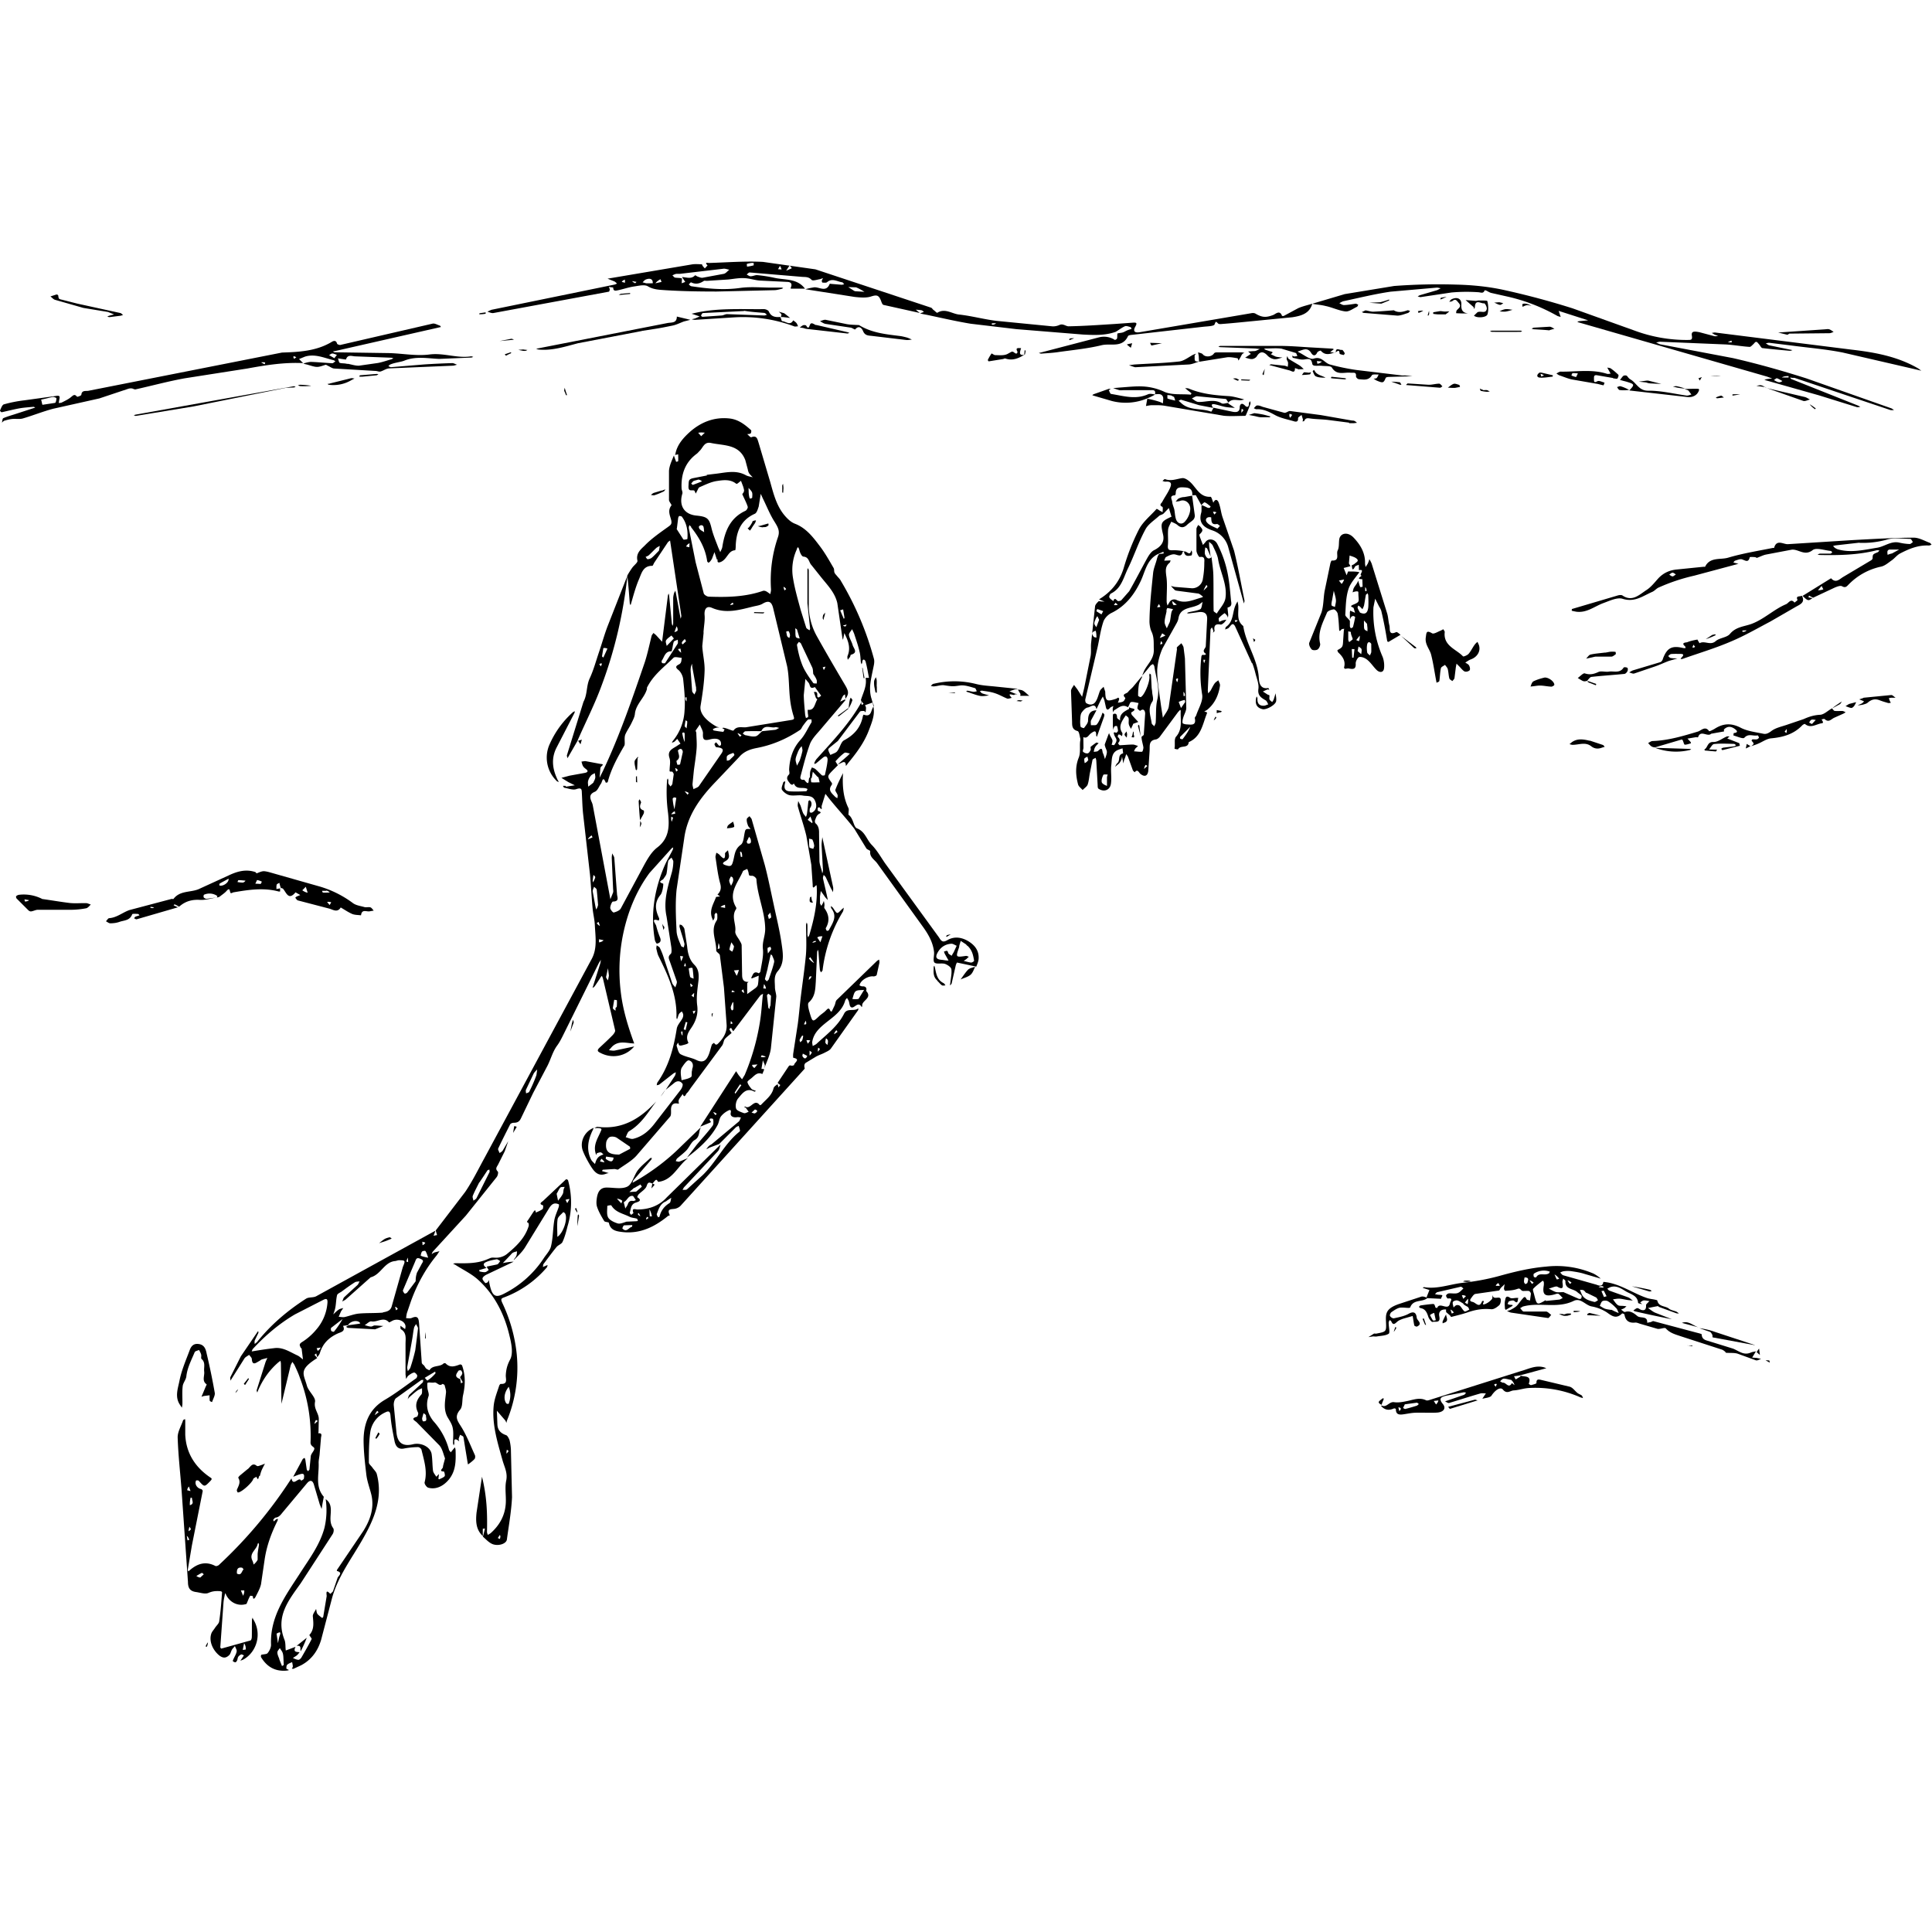 <svg xmlns="http://www.w3.org/2000/svg" width="1427.8" height="1427.8" viewBox="0 0 1427.8 1041.1" stroke="none" fill="#000" stroke-linecap="round" stroke-linejoin="round"  xmlns:v="https://vecta.io/nano"><path d="M499 143c1-7.4 6-12.8 11-17.3 8-7 17.7-11 29-9.8 6.6.7 11.3 4.4 16 8.6.4.3.2 2-.2 2.4-.5.5-1.7.5-2.6.6 1 .8 2.4 2.5 3 2.3 4.3-1.8 4.6 1.8 5.4 4l8.6 29c2.8 10 5.2 20 13.3 27.6 1.7 1.6 3.4 2.7 5 3.3 8.3 3.2 13.4 10 18.4 16.6 3.8 5 7 10.7 10.2 16.2.5 1 .2 2.3.6 3.3.3.8 1 1.5 1.7 2.3 1 1.3 2.3 2.4 3 3.8a228 228 0 0 1 24.5 57.8c.3 1.3.2 2.7 0 4-1 5.2-2.3 10.2-2.8 15.4-.3 3.3 0 7 1 10 2.8 9.5 2.2 12.5-2 23.3-3.4 9-9 16.5-15 23.8-.7.8-1.2 1.8-2 2.5 0-2.6-.8-3.5-3-2.4l-3 1.4c2-2 4.2-3.7 6.2-5.5 1-.8 2-1.8 2.8-2.7-1.4-.2-3.2-1-4-.5-2.5 1.8-4.6 4-6.6 6.2-.2.2 1 1.7 1.7 3l-4 4c-4 4.2-4 4.2-.5 9 .3.3.2 1.3-.1 1.6-3 4 .3 6.2 2.5 8.6.5.5 1.2.8 1.7 1.2.1-.8.4-1.7.2-2.4-.4-1.4-2-3-1.6-4C619 386 621 382 623 378c-.5 9 0 17.6 4 25.8.5 1 .1 2.4.1 3.6 0 .5-.2 1.3 0 1.4 3.7 2.6 3.6 9 6.2 10 6 2.4 7 8 10.7 12 4 4 6.8 9 10 13.7l40 55c2 3.4 3.2 3.6 6.4 1.8 5.3-3 11-1.8 15.8 1.3 4.6 3 7.5 7 7 13-.2 1.8-1 3.6-1.7 5.4l-14.2-3c-.2 0-.8 1.4-1 2.2l-3 13.2c-.1.6-.8 1-1.3 1.5l.3-1.7c.3-3.4 1.2-7 .8-10.2-.2-1.6-2.8-3.3-4.7-4-2.5-.8-6.3.4-7.8-1-1.3-1.3-.1-5-.3-7.7-.8-7.6-4.6-13.8-9-19.8l-33-45.8c-2-2.8-5.8-4.6-5.2-9 .1-.5-2.2-1.2-2.8-2l-9-14.7c-5.2-6.8-11-13-16.5-19.7-1.7-2-3.2-4-4.8-6l-2.8 9c-.2.7 1 4-1.6 1-.1-.1-1.2.2-1.2.3-.1.8-.2 2.2.1 2.3 4 1.4.8 1.8-.2 3-1 1-1.5 2.7-2 4-.2.7 0 1.8.4 2.2 2.2 1.8 2.7 4.5 2.6 7.4l.3 20.5c.1 2.3 1 4.5 1.6 6.8.2.8.3 1.5.5 2.3.2-.7.5-1.5.5-2.2l-1-18c-.1-2.2.3-4.4.5-6.6l8 37c.2 1.2 0 2.5-.1 3.7-.5-1-1-2-1.6-3l-3.7-8c-.4-.7-1-1.2-1.6-1.8-.2 1-.6 1.8-.5 2.6 1.2 5.3 2.5 10.6 3.6 16-1-1-2-2-2.7-3.2l-2.5-3.5-.6 4v5c0 .6.6 1.2 1 2l1-1.7c.3-.6.6-1.3.8-2 .2 1 .5 1.8.5 2.8.1 1-.4 2 0 2.7 3.4 4.7 4 9.5 1 14.6-.2.4.3 1.4.7 2 .2.2 1.4-.1 1.6-.5 2.6-5 6.5-10 1.8-16-.3-.4-.3-1.2-.4-1.8.7.6 1.5 1 2 2 2.7 4 2.6 4 5.6 1 .6-.7 1.4-1.2 2-1.8-.2 1-.2 2-.7 3a109 109 0 0 0-15 43.3c-.1.6-.8 1-1.2 1.6-.3-.7-.7-1.3-.8-2-.4-4.4-.7-8.7-1-13-.1-.6-.3-1.2-.4-1.8-.2.5-.5 1-.6 1.6l-1 22c-.4 5.5-.3 11-5.2 15.4-1.2 1 0 5.3.8 8 2 6.7 2.2 6.6 7 2 1.5-1.4 3.4-2.5 4.8-4 1.3-1.3 2.3-2.6 3.3.2.1.3.7.4 1 .6l2.2-4.6c.6-1.3.6-3 1.5-4l29.6-28.7c.5-.5 1.2-.8 1.8-1.2.1.8.3 1.6.2 2.4l-2 9c-.2.6-1.8 1.2-2.7 1-3.8-.3-9.3 3-10 6.6 0 .1 1.3.8 2 .8 2.3-.2 3.5 1 3 3 0 .2-.1.4 0 .5 4.8 5.3-3.7 7-3 11 0 .2-.2.6-.4.8-2.8-5-5.6 1.8-8 0-1-.7-1-2.8-1.5-4.3-.3-1-1-1.6-1.3-2.5-.5.7-1.2 1.3-1.4 2-2.2 7.8-8.8 12-14.5 16.6-4.7 3.8-8.7 7.6-9.8 13.7-.2 1 .2 2.2.3 3.3 1-.5 2-1 2.7-1.5 7.5-7 15.8-13 20.5-22.4 2.3-4.6 7.5-1.3 10.5-4 0 .5.1 1-.2 1.5l-20 28.2c-1 1.5-3.3 2.4-5 3.3-2 1-4 1.6-6 2.7l-7.6 4.6c-1 .7-1.4 2-.8 4 .1.2-.3.7-.6 1l-91 100.5c-1 1.2-3 2.2-4.5 2.4-2.7.4-5.8-.1-3.8 4.3.1.2.1.6 0 .7-.3.1-.7 0-1 .2-9.8 8-20.5 13.4-33.5 12-4.2-.5-9.2-1-10.3-6.8-.1-.7-3-.5-3.5-1.4-2-3.3-4-6.7-5.2-10.3-.8-2.2-.5-5-.1-7.4.7-3.6 2.2-6.8 6.7-7 5.3-.1 11.4 1.4 15.7-.7 3.6-1.8 4.8-8 7.7-12 2.6-3.4 6-6 9.2-9 .3-.3 1-.1 1.3-.2-.2.5-.3 1-.6 1.4l-13 15c-.4.5-.5 1.4-.8 2l1.8-1c12.5-7.2 24-15.8 34.2-26l14.7-14.2c-2 3-.6 7.2-4.6 9.5-2.8 1.6-4 5.5-6.5 8-2 2-4.4 3.8-6.6 5.7-.5.5-.7 1.3-1 2 1 .1 2 .6 2.7.3 2.2-.8 4.2-1.8 6.3-2.5-7.6 5.7-11.2 16.3-22 17.5-1.4-2.2-1.4-2.2-4.2 1.3-2.2-1-3.3-1.5-4.3 1.7-.8 2.5-4 4.2-6 6.3-.5.5-1 2-1 2 4 2.5 1 3.4-1 4-3.8 1.2-3.6 4.7-4.5 7.5-.1.4.7 1 1 1.6.6-.5 1.8-1.2 1.7-1.5-1.6-4 1.6-2.5 3-2.5 8.5 0 16-2.7 21.7-9l39.7-39c-.5 1.7-.8 3.8-2 5L505.6 684c-.5.6-.8 1.4-1.2 2 1-.1 2.6.2 3.3-.4l11.6-10.5c10-9.7 16-23 26.8-31.8.4-.3.8-.8.8-1-.2-1.2-.6-2.4-1-3.6-.8.4-1.8.7-2.4 1.4l-12 12-6.7 2.5c-1 .4-1.8 1-2.8 1.3.6-.8 1.2-1.7 2-2.4.5-.5 1.3-.8 2-1.3l20-16.7c.8-.7 1-2 1.6-3-1-.1-2-.4-3-.2-2.6.4-5-.6-4.6-3 .5-2.3-.2-2.7-1.6-2a16 16 0 0 0-5.6 4.4c-1.3 1.8-1.4 4.4-2.5 6.4-5.4 10-13.8 17.3-22.6 24l7-9.2c4-4.8 8.3-9.4 12-14.4.8-1 .6-4.7.1-5-2-.7-3.4.1-1.3 2.3-.3.2-.5.4-.8.5l-7.2 3 26.5-41 1.8 2.8 2.6 3.2 2-3.3c5.3-12.5 9-25.4 11.2-39 1-6.2 1.4-12.4 2-18.7.1-.7.2-1.4.3-2.2-.7.4-1.5.7-2 1.2l-20 26.5c-.7-1-1.2-1.8-1.6-2.6-.5.4-1.4 1-1.3 1 .5 1 1 2 1.7 2.8-1.6 1.5-3.5 2.8-5 4.5-1 1.3-1 3.4-2 4.8L511 610c-1.2 1.5-2 3.3-3.5 4.6-.6.5-1.6 4.2-3 .5-1 2-3.2 3.8-3 5.6.1 1.8 1 1.7-1.3 1.4-3.3-.4-4.4 2-4.3 5 0 1.6.2 3.8-.7 4.8l-25 29c-3.7 4-8.8 6.7-13.3 10-.6.4-2-.4-3-.3l-8.3.5c-.3 0-.5.7-.7 1l5 1.5c-.6.1-1.3.2-1.8.4-6.4 2.6-9.3-2-12-6.3-2-3.4-4-7-5.4-10.7-2.4-6.6 1.3-14.2 8-16.8-.4 1.5-1.2 2.6-1.7 4-2.8 6.6-3.4 13.2 0 19.7.6 1 1.8 2 2.7 3 .4-1.2.7-2.4 1.3-3.4.5-1 1.2-1.7 2-2.3.8-.6 2-1 3-1.4-.7-.5-1.3-1.4-2-1.5-1-.1-2 .3-2.8.6-.3.1-.3.8-.5 1.3-.2-.4-.4-.8-.5-1.2-1.8-6 1.3-10.7 3.5-15.6 1-2.3 1.4-2.7-1-3-1-.2-2.3 0-3.5 0 .8-.3 1.6-1 2.3-1 18.3 2.3 31.7-6 43.5-18.8-6 8-11 16.7-20 22-1.3.8-1.8 3-2.6 4.5 1.8.4 3.8 1.5 5.4 1.2 7-1.6 12.2-6.2 16.5-12l18.7-24.2c1-1.3 2-3.8 1.3-4.6-1.6-2.2-4-2.4-6.4-.2L492 612l6.7-10.2c.5-.8.6-1.8.8-2.7-.7.3-1.5.6-2 1l-10.2 8c-.5.4-1.4.4-2 .6.2-.7.2-1.5.5-2 8.5-12 12-25.4 14.3-39.6.4-3 3-5.4 4.3-8 .4-.8.6-1.8.5-2.7-.1-.8-.6-1.5-1-2.3-.7.6-1.5 1-2 1.8-.5.7-.7 1.7-1 2.6-.2.5-.4 1-.6 1.5-.1-.4-.4-1-.4-1.3.6-16.5-6-30.8-13-45-1-1.8-1.3-3.8-1.8-5.7-.2-.8.1-1.8.2-2.7.8.6 2 1 2.4 2 1.2 2.5 2.2 5 3 7.7 2 6 4 12 6 18 .4 1.3 1.6 2.3 2.4 3.4.4-1.6 1.5-3.4 1-4.7l-5-14.3c-.7-2-1.8-3.7.5-5.7 1-.8.7-3.5.5-5.2l-3.5-22.5c-2.5-11.6 1-22.2 4-33a33 33 0 0 0 1-7.6c0-1-1-2-1.3-3-1 1-2.3 1.7-2.5 2.8-.6 3-.6 6-1.2 9-.3 1.4-1.5 2.7-2.3 4-.6 1-5 2-.2 3.5.3.1-.3 6.3-2 8.3-4.7 5.7-3.8 11.2-1 17.2.2.5-.1 1.2-.2 1.8-6.4-2.2-2.5 2.2-2 3.7a67 67 0 0 0 2.9 8.8c1 2.5.2 4-2.3 4.5-.4.1-1.5-2-1.6-3-3.2-18.8-.3-36.8 7-54 1.8-4.2 4.2-8.2 6.3-12.4.2-.5.2-1 .3-1.7-.5.3-1 .5-1.4 1L480 451.8c-10.3 14-16.5 30-19.8 46.7a133 133 0 0 0-1.5 40.7c1.5 13.4 5.4 26 10 38.6-5.5-.1-11-2.4-16 2-1 1-1.8 2-2.7 3 1.5.1 3 .5 4.5.2l14.2-3c-6 7.2-16 9.2-24.5 5-2-1-3.6-1.7-1.2-4 3.2-3 6.5-6 9.6-9.2 1-1 2.2-2.7 2-3.7l-9-38.3c-.2-.7-.5-1.3-.8-2-.4.5-1 1-1.2 1.6-1.3 2-2.6 4-4 6-.4.6-1 1-1.7 1.3l5.7-18c.3-1 .3-2 .5-2.8-.5.8-1 1.6-1.5 2.4L417 570c-1.5 3-3 6.2-5 9-3.8 5-5 11-8 16.4l-10 19-9 18.7c-1.2 2.6-2.8 3.3-5.3 3.3-1 0-2.3.5-2.7 1.2-3 6-6 11.8-8.8 17.8-.4.8.6 2.2 1 3.4.8-.6 1.8-1 2.4-2l4-6.8-2.6 7.5-5 10c-1.2 2-2 3-.1 5 .5.5 0 3-.8 4L344.3 705 320 731.5c-.5.5-.7 1.4-1 2 .7-.4 1.4-1 2-1.2 1.2-.4 2.5-.6 3.8-1l-2 3c-8.3 10-14.5 21.4-19 33.7l-3 8.8c-.4 1.3-.5 2.6-.7 4 1.5 0 3 .4 4.3-.2 4.6-2 5 .7 5.3 4l2 29.2c.1.7 1 1.4 1.7 2 .5.7 1 1.7 1.5 2.2a9 9 0 0 0 2.5 1.3c2.3-4 7.6-2.2 10.4-5 .3-.3 1.4-.3 1.6 0 3.4 3.5 7 2 10.6.7.4-.1 1.4.4 1.5.8 2.6 7.3 2.4 14.6.7 22-.8 3.6-.1 8.3-2.2 10.7-4.5 5.3-1.8 8.3 1 12.8 4 6.5 6.8 13.8 10 20.8.3.8.2 2.2-.3 2.8-1.4 1.5-3 2.7-4.8 4-.2-.6-.3-1.2-.4-1.8l-3-18.4c-.1-.7-1.6-1.2-2.5-1.7l-1 2.8c-.1.6.2 1.4.4 2-.4-.2-.7-.5-1-.7-2.8-1.8-2.8.1-2.6 2 0 .6-.3 1.2-.5 1.8-.2-.6-.5-1.2-.5-1.8 0-3.7.5-7.5-.2-11-.5-3-2.4-5.6-4-8.4-3-5.8-1.6-11.8-1-17.8.2-1.8-.6-3.7-1-5.5-.1-.5-1.5-1-1.6-1-2.5 2.3-4-1.6-6.2-1-1.5.3-3.3-.3-4.7.1-.5.2-.3 2.6-.2 4 .2 2 1.4 4.3.8 6-2.4 7-.6 13 3.5 18.3a51 51 0 0 1 11.6 21.2c.1.7 1 1.3 1.3 2l1.6-2c.5-.6 1-1.2 1.6-1.7.1.8.4 1.5.4 2.3.2 7.6.3 15-5 21.5-4 4.8-9.5 7.6-15.2 6-1.2-.3-3-2.8-2.7-4 2.2-8.3-.4-16-2.3-24-.2-1-1.7-2-2.6-2a58 58 0 0 0-10.1 1c-4.6 1-6.4-1.7-7.2-5.3-1.2-6.2-2.5-12.5-3-18.8-.3-4-1.8-3.6-4.2-2.4a19 19 0 0 0-10.8 14.8c-1 7.2-1 14.7-1 22 0 1.3 1.7 2.5 2.6 3.8 1 1.5 2.7 3 3.2 4.6 4.7 17.5-1.5 32.8-10 47.7-8.3 14.8-19 28.4-23.3 45.3l-7.8 29.8c-2.4 8-7 14.6-14.7 18.7l-5.6 2.6c-.4.2-1-.1-1.3-.1.2-.5.7-1 .7-1.5 0-1-.3-2.2-.5-3.3-1.3.6-2.7 1-3.7 2-.6.6-.7 2.7-.4 3 2.3 1 2 1-.2 1.3-8.5.7-14.5-3-18.7-10-.2-.4 0-1.6.2-1.7 1.6-.5 4-.3 4.7-1.3 1.4-1.7 2.6-4.2 2.5-6.3-.8-20.5 10.6-36 21-52 7-11 15-21.3 18.5-34.3a57 57 0 0 0 .9-21.1c3 2 3.8 4.8 3.8 8.3 0 4.4-1.3 9 1.8 13.2.6 1 .3 3-.4 4.2l-23.7 36.5c-9 12.6-18.7 24.5-12 41.6 1 2.4.6 5.3 1 8l7.2-2.7c-2 4 .7 3.7 3 4-.8 1-1.5 2-2.4 2.6-.8.6-1.7 1-2.5 1.7 1.3.5 2.5 1.2 4 1.3.7.1 1.8-1 2.2-1.6 2.6-4.5 5.2-9 7.6-13.7.2-.5-1-1.7-1.7-3 3.8-4.2 3-9 2.6-13.8-.2-1.7 1.6-3.7 2.4-5.5.3 1.2.3 2.7 1 3.7 1 1.2 2.3 2 3.5 3 0 0 .8-.6.8-1l2.5-15c.2-.8-1.3-6.2 2.7-1.8.7-.7 1.6-1.3 2-2l3.3-9.6c.3-1.6 4.7-4-.5-5.4.1-.4.1-.8.3-1l19.3-28.5c5-8 8.2-16.8 6-26.6-1.2-5-3.2-10-3.8-15.3-1-8.5-2-17-2-25.6.2-12.3 4.2-22.7 15.8-29.5 8-4.7 15.3-10.4 23-15.8.6-.4 1-1.8.8-2.3-.5-1-1.7-2.2-2.4-2-1.4.3-2.8 1.3-4 2.2-.8.6-1.2 1.7-1.8 2.5l-.4-3.3V800c0-4 1-8.4-3.4-11-.5-.3-.3-1.7-.4-2.6l3.5 2.5c.1-.6.3-1.3.3-2-.2-3.6-5-6-9-4.5-1 .4-3 1.7-3.2 1.5-4-4.5-8.6.1-13-.7-1.4-.3-3.3 1.8-5 2.8 1.6.3 3 1 4.7 1 .8.1 1.8-.8 2.6-.8 2.2 0 4.4.3 6.5.4l-6 2.4c-.3.1-.7 0-1 0l-19-1c-.5 0-1-.5-1.6-.8l2-1.2 7.3-1c.5-.1 1-.2 1.3-.4l-.5-.6c-2-2-7-1-8.6 2l-3.7.5c2 4-1.4 4.6-3.6 5.5-6.7 3-11.4 7.5-13.5 14.6-.4 1.2-1.3 2.3-2 3l-.7-2.7-1.3 1c.7.7 1.3 1.4 2 2.4-14 8.8-10 11.6-7.6 20.4 1.2 4.3 6.7 8.6 6 12-1 5.4 3 8.5 2.8 13l-.2 8.7c0 .5-.1 1-.2 1.5 3.5-.4 2 2.2 2 3.6l-1 12c-.2 2.2-.8 4.4-.7 6.6.3 8.4-2.7 17.3 3.8 24.7l-1 5.3-.6 3.7-1.4-3.4-4.2-14.2c-1-3.8-3-4-5.2-1.4L209 924.2c-1.5 1.8-2.7 3.7-5.3 4-.6 0-1.2 1-1.7 1.5-.2.2.2 1 .4 1.3.6-.5 1-1 1.7-1.5.4-.2 1-.3 1.3-.4-.1.5-.1 1-.3 1.4-4.5 9-8 18.4-9.5 28.5l-2.7 18.4c-.7 3.2-2.5 6.3-4 9.3-.5 1-2 2.8-2-.4 0-.1-2-.5-2-.3-1 1.6-1.6 3.4-2.3 5-.2.4-.3 1-.5 1-6 2-12.2-1-15-6.7l-.5-1.2c-.2.3-.4.5-.4.8-.4 2-.8 3.7-1 5.6l-2.4 33.5c0 .3.6 1 .8 1l21.5-6c.6-.2 1-1.7 1-2.7.1-4.2 0-8.3.1-12.5 0-.6.3-1 .5-1.7.2.4.2 1 .5 1.3 6.6 10.7 2.5 24.4-7.6 29.8-.6.3-1.4.5-2 .8l2.7-4c-.7-.2-1.5-.8-2-.7-.8.3-1.7 1-2.2 1.7s-.5 1.8-.8 2.6c-.3.6-.8 1.4-1.2 1.5-.7.1-1.5-.4-2-.8-.2-.2.2-1 .5-1.7.8-1.8 2-3.6 2.3-5.5.2-1.2-.8-2.6-1.3-4-.7 1-1.6 1.7-2.2 2.7-.8 1.4-1 3.2-2.2 4.2-2 1.8-4 2.4-7 .2-5-4-8-10.8-6-16.4.5-1.4 1.7-2.6 2.6-4 1-1.7 3-3.2 3.2-5 1-6.7 1.5-13.4 2-20 .1-1.4.7-2.2-2.3-2.3-3-.1-5 .2-7.8 1.4-2.4 1-6-.3-9-.7-4.3-.6-6-2.7-6-7.5l-4.8-69c-1-12.6-2.4-25-2.8-37.7-.1-4.2 2.6-8.5 4-12.7.1-.4 1-.6 1.4-1 .1.5.2 1 .2 1.4v10.2c.6 13.3 7 23.5 17.6 31 2 1.4 2.7 1.4.8 3.4-4.3 4.4-4.2 4.4-8.4-.3-.3-.4-1.8-.4-2-.2-1.3 2.5.7 5.7 3.7 6.3.5.1 1.3 1 1.2 1.5l-8 40.2c-1 6-2 11.8-3 17.7-.1.4.2 1 .3 1.4.4-.2.7-.4 1-.7 5.7-5 11.8-7 19-3.3.7.4 2.3-.2 3-1a335 335 0 0 0 53.3-63.7c1.3 6.6 5.6-2 7.2 1.8.7-.6 2-1 2-1.8.2-1.6.7-4-2.3-3.2-2 .5-3.7 1.3-5.6 2l7-13c.2-.4 1-.6 1.4-1 .2.6.5 1 .6 1.7l1 7c.1.5.7.8 1 1.2.3-.4 1-1 1-1.3l1-10c.4-2 2.8-4 2.6-5.6-.2-1.2-3-1.6-2.8-4.6a119 119 0 0 0-7.9-47.6c-1-3-2.4-6-3.8-9-.4-1-1.2-1.8-1.7-2.7-.5 1-1.2 2-1.4 3l-6.7 28-.4-29.8c0-.6-.2-1.2-.3-2l-1.4 1c-6.8 5.8-11.8 13-15.2 21-.2.5-.4 1-.6 1.5-.1-.6-.5-1.3-.4-1.8l6.3-20c.4-1.3 1-2.5 1.6-3.8l-3.8 1c-1 .3-1.6 1-2.4 1.4-2 1-5 3.8-5.3-1.7-.1-1-1.3-2-2-3-1 .8-2.6 1.5-3.4 2.6L170.3 827c0-1-.3-2 0-2.7L178 809l12-17.6c.2-.4.5-.7.8-1 .1.5.3 1 .1 1.4l-2.6 5.4c-.3.8-.1 1.8-.1 2.7.6-.5 1.3-1 1.8-1.5 10.2-12.8 22.5-23.2 36.2-32 2-1.3 5.3-.6 7.5-1.8l88-48.4c-.3 1.4-.8 2.5-1.3 3.7l2.6-.5-1-3.4 21.8-28.5c5.4-8 9.6-16.6 14.2-25l79.2-147c4.4-8 2.8-16.7 2.4-25.2-.2-4-1.2-8-1.6-11.8-.8-8.5-1.2-17-2-25.7l-5-44c-.6-5.3-.7-10.7-1-16-.1-2.6 0-4.3-4-3-2.5 1-6-.5-9-1-.4-.1-.7-1-1-1.4h1.7c.3.1.5.6.7.6l6.4-1-4.7-2.3-5.2-3.2 6-1.6 11-2c.6-.1 4.2-.7 1-3-.8-.6-1.6-1.3-2-2-.6-1-.8-2.2-1.2-3.4 1-.1 2.3-.5 3.3-.3l10.7 2c3 .2 1.5 1 .6 2-.3.3-.6.8-.6 1.2l-.6 7 2.5-5c12.3-26 21.7-53.4 31-80.6 2-6.3 3.4-13 5-19.4.2-.7 1-1.3 1.3-2l1.8 1.5 4.6 5 4.3-34.2c.1-.5.4-1 .6-1.4l.3 1.4 2 20.7c.1.6.3 1.2.5 1.8.2-.6.5-1.2.5-1.8v-18.5c0-1.3.3-2.5.6-3.8.2-.7.7-1.2 1-2 .1.6.3 1.2.4 1.8l3.5 19c.2-.8.6-1.5.5-2.3l-8.3-55.5c-.6.5-1.3.8-1.7 1.4l-10 15c-.5.8-1 2.3-1.4 2.3-7-.1-8 5.7-10 10.2-2.4 5.7-4 11.7-5.7 17.6l-.4 1.3c-.2-.5-.6-1-.6-1.5-.5-6.8-1-13.6-1.8-20.4a59 59 0 0 1 3.8-6c1.3-1.7 4-3.7 3.7-5-1.3-5.4 2.5-8.4 5.2-11 5-5.2 11.2-9.5 17.2-13.8 2-1.5 3.3-2 2.5-5.3-.8-3.2-2.8-7 .2-10.7.4-.5-1.7-2.6-1.8-4v-21.6c.3-4 2.2-7.7 3.6-11.3l1.7 4.7c.5-.2 1.5-.3 1.5-.6.1-1.6 0-3.3 0-5l-3 .6M340 825.5l.7 3.5 1.3-.8-2-3.7c.6-1 1.4-1.7 1.6-2.7.2-.7-.3-1.7-.8-2.3-.3-.3-1.7-.2-2 .2-1.3 2-3.5 4.4 1 6M496.4 288c-5-.3-5.4 4.3-7.4 7-.2.3.1 1.6.4 1.7.7.2 2 .3 2.2-.1l9.2-14.2c.4-.8.1-2 .1-3-1 .5-2.6.8-3 1.6-.7 2.2-.8 4.6-1.6 7m66 59c-3.8 0-7.6-.1-11.4.1-.7 0-1.4 1-2 1.7.7.4 1.3 1 2 1.2 2.5.4 5 1.3 7.5.8 1.7-.3 3-2.4 5-3.8l9.5-1c1-.2 2-1 3-1.4-1-.2-2.2-.7-3-.5-3.3.8-8-2.5-10.3 3M555 529.5c1.4-2 1.6-5.7 5.7-3.6.2.1 1.2-.8 1.3-1.4.8-5.5 2.4-11.2 1.8-16.6-.6-5.2 1.8-9.7 1.7-15-.2-12.6-5.7-24-6.5-36.5-.1-1-2-2.5-3-2.5-2.4-.1-2.4.2-2.8-2.3-.2-1-.6-2-1-2.8-1 .6-2.8 1-3.2 1.8-3.6 8.5-11.3 16.2-5 26.6.2.3.2 1 0 1.3-3.7 5.3.1 11-.6 16.4-.3 2.2 2 4.6 3.3 7 .5 1 1.4 2.2 1.4 3.4l.3 20c.2 2.3-.8 7.3 4.8 7-.3.4-1 .7-1 1v8l6.2-4.5c.7-.6 1.5-1.4 1.7-2.3.4-2.2.5-4.6.6-6.8l-5 2c-.1.1-.3 0-.5-.5m81-204l.7 2.5 1.3-1c-.7-.7-1.3-1.4-2-2.6 1.6-5.4 4.6-10.5 3.5-16.5h2.5c-.8-4-1.4-8-2.5-12-.4-1.4-2.3-2.7-2.5.6 0 .4-.3 1-.5 1.3-.2-.4-.4-1-.5-1.3-.3-2.7-.3-5.5-1-8-1-4.5-2.6-9-4-13.3-.4-1-1-2.2-1.5-3.3-.8 1.5-2.5 3-2.3 4.4.4 2.5 2 4.8 2.7 7.3.6 2.4 4.4 5.7-1.2 7.2-.4.1-.4 1-.7 1.6-.5.8-1.2 1.4-1.7 2.2-.1-1-.5-2-.1-3 2-4.8 1-9.3-1-13.8l-1.4-3-1 5c-.2-.6-.4-1-.5-1.7l-3.7-25.4c-1.7-7.6-7-13-11.6-18.7l-7.5-9.4c-2-2-1.7-6-6-6.3-1.2-.1-2.6-3-3-5-1-3.3-1.5-1.5-2 0a36 36 0 0 0-2.6 21.1c1.3 8 3.6 15.8 5.7 23.6l4 12.8c.3.8 1.6 1.3 2.4 2 .2-.4.5-1 .5-1.3l-2-18.7v-24.7c0-.4.3-1 .4-1.3.2.5.5 1 .6 1.6v25a47 47 0 0 0 5.9 23.6c6.7 12 13.7 24 20.8 36 3 5 3 6.8.4 10.4l-.3-3.3c-.5.3-1 .6-1.4 1-.8 1.4-1.5 3-2.2 4.4l3.4-1.6c.1-.1.3 0 .5.5l-17 20c-3 3.8-7 7.4-9 11.8-3 8-5 16.3-7.2 24.5-.5 1.8.5 2.8 2.3 2.5.2 0 .6.1.7.3 4.4 5.8 2.2-2 4-2 0-1.5-.1-3 .2-4.4.2-1 .8-2 1.2-3 1 .4 2 .7 2.7 1.3 1.6 1.4 3 3 4.7 4.5.4.4 2.2.1 2.2-.1.8-3.7 1.7-7.4 2-11 .2-2.2-1-4-3.6-1.8-1.6 1.3-3.2 2.7-4.8 4-.4.3-1 .4-1.4.6.1-.5 0-1 .2-1.3.5-1 1-2 1.8-2.8 12-13.4 24.5-26.4 33-42m-106 142c2-2.4 2.3-4.6 1.4-7.8-1.7-6.2-2.4-12.7-3.4-19-.2-1 .4-2.4.6-3.6 1 .6 2 1 2.7 2 2.2 2.3 4 3.8 3.7-1.3 0-.8 1.5-1.7 2.2-2.5.2 1 .4 2 .6 3 .5 2.3-.3 3.8-2.4 5-1.3.8-3.7 2 .5 3.2 3.7 1.2 4.2-.1 5-2.8 1.3-4.3 1-9 5.7-12.4 2.4-1.6 2.2-6.8 3.3-10.4.1-.5.6-1 1-1.2 1-.2 2-.1 3-.1-.7-1-1.7-1.7-2-2.8-.5-1.4-1-3-.8-4.5.1-.8 1.4-1.5 2-2.2.6 1 1.5 1.6 1.7 2.6l9.6 33.5c2.5 9.5 4.4 19.2 6.5 28.8 2 9.5 4.4 19 5.8 28.5 1 7.2 2.7 15-2.8 21.3-3 3.6-2 7.7-2 11.7 0 2.4 1 4.8 1 7l-4 38.3c-.7 5.2-3.2 10-4.8 14.6.1-.8.5-1.6.3-2.3-.3-1.2-1-2.4-1.4-3.6l-1 6c0 .2 0 .3 0 .5.7-.1 1.3-.1 2 .3l-1.4 3.4c-3.6-1.7-5.6 1-8 3-1.2 1-3.2 2.3-3 3 .4 1.8 1.8 3.5 3 5 .4.5 1.3.7 2 1l1.3.5c-.4.2-1 .6-1.2.5-6-3.3-9 1.5-12 5-1.5 1.8-2.2 5.3-1.5 7.5.5 1.6 3.6 2.6 5.8 3.4 1 .3 2.3-.6 3.5-1l-2-2.8c-.3-.4-1-.5-1.4-.7.3-.1.7-.4.8-.4 4 2.7 6.7-6.4 10.8-1 .1.1 1-.2 1.2-.5 3.4-3.7 7.7-6.6 9-12 .3-1.3 2-2.3 3-3l.6 2.4 1.4-1.8c-.7-.4-1.3-.8-2-1.6l8-12c.7-1 1-1 2.2-.7.5.2 2-.3 2-.5-.1-1.7 5.2-4.2-.6-5.3-.2 0-.2-2-.1-3l3.4-22c.8-6 1.3-12 2-18.2 1.3-11 3-22 4-32.8.6-7.3.1-14.8.1-22.2 0-.6.3-1.2.5-1.8.2.6.5 1.2.5 1.8.1 2.3 0 4.7 0 7 0 .7.3 1.4.5 2.2.4-.7.8-1.3 1-2 3.4-11.5 6-23 5.4-35.3 0-.5-.2-1-.3-1.4l-.7.7c-2 2.2-2 .8-2-1l-1-14.6-3.7-21.5c-1.7-7.2-4.2-14.2-6.2-21.4-.4-1.3.1-3 .2-4.3l1.7 3.4c.7 2 1.2 4 2 5.7.5 1 1.4 1.8 2 2.7.3-.8.7-1.6.8-2.5.4-3 .7-6 1-9 0-.3 1-1 1-.8 1.7 1 1.7 3.7.4 5.5-.6.8-.4 2.2-.4 3.3 0 .1 1.2.5 1.6.3 3.3-1.6 4-5 2.4-8.6-1.8-4.5-6-3.4-9-4-3.2-.6-6.7.4-10-.3-2-.5-4.4-2.3-5.5-4-.7-1.3.5-3.7 1-5.6.1-.3 1-.4 1.4-.7 0 .5 0 1-.1 1.3-1 3.5-.4 6 3.6 6.2s8 .1 12-.1c.4 0 1-1.6 1-1.6-3-2-8 1-10-4-.4.2-.7.4-1 .6-.1.1-.3.4-.3.3-.5-.2-1-.4-1.4-.7-1.4-2-4-4-1-7 .7-.7 0-2.6.1-4 .5-8 2.7-15.3 8.4-21.6 3.3-3.6 5.3-8.4 8-12.7.4-.6.1-1.6.1-2.4-1 .1-2.2-.2-2.7.3-1.4 1.3-2.5 3-3.6 4.4-.7 1-1.2 2.4-2 3-10 6.7-20.6 11.3-32.4 13.5-5 1-9.3 2.6-12.8 6.7L529 384.3c-11.6 12-21.2 25-23.4 42.3l-5.6 37.6c-1 10-.5 20.4 0 30.6.2 3.8 2 7.5 3.4 11 .2.5 1.3.7 2 1 .1-1 .6-2 .4-2.8-1-4.2-2.5-8.3-3.6-12.4-.1-.5.1-1 .1-1.7.6.2 1.3.2 1.7.6.7.8 1.6 1.7 1.8 2.7l2 12.7c.5 5.2 1.6 10 5.4 13.8 3.2 3.2 3.4 7.2 3 11.6-.7 6-1.7 12-1 18 1 6.8-1 12.2-4.6 17.4-2.3 3.3-4 6.5-1.8 10.6 0 .1-.7.6-1 .8-1 .4-2.3.7-3.4 1-.7.2-1.7.4-2.3.1-.5-.3-.6-1.3-1-2-.4.8-1.3 1.8-1 2.5.7 2 1.2 5 2.8 6 3.6 2 8 2.5 11.7 4.3 5.4 2.7 7.7-.1 9.4-4.5.8-2.2 1.3-4.5 2-6.6.2-.7 1-1 1.7-1.6 1.6 2.7 2.8.7 4-.5 3.4-3.6 5.6-7.8 5.3-12.8l-2-27.7-3-23.7c-.2-1.3-2.8-2.4-2.7-3.6.2-7.3-4.5-14.8.3-22 .8-1.2.5-3 .5-4.7 0-.4-.7-.8-1-1.2-.3.5-.8 1-1 1.4-.1.8.1 1.7-.1 2.5-.2.8-.7 1.4-1 2l-.8-2c-2.2-6 1.4-10.8 3-15.5l3-.4c-.7-.4-1.3-.8-2-1.6m-52-152c-1.7 6.8-8.3 11.4-9 18.8-.2 2.2-1.4 4.4-2.4 6.5-1.4 3-3.3 5.6-4.6 8.5-1.2 2.7 0 7-.8 8.4-5 8.6-9.8 17.2-12.3 27-.1.2-1.4.4-1.4.4-2.2-5.6-2.7-.5-3.5.6-1.5 2-2.4 5-4.4 6-5 2-3.7 5-2.2 8.4.2.6.4 1.2.5 1.8l13 69.3 2-5c.2-.8.1-1.7 0-2.5l-1-23c0-1 .2-2.2.3-3.4.6 1.2 1.5 2.3 1.6 3.5l2 26.7c.1 2 2 5.4-3 5.4-.7 0-2 3-2 4.7 0 1.2 2 3.6 2.6 3.4 2-.5 4.4-1.5 5.2-3L476 446c2.6-4.7 5.5-9.8 9.7-13 9.2-7 9-16.3 8-25.6a114 114 0 0 1-.7-24.3c0-.4.4-.8.5-1.2.1.4.4 1 .4 1.3.1.8-.2 1.7.1 2.5.3.8 1 1.4 1.6 2.2.4-.7 1.2-1.3 1.3-2l1-7c0-.6-.8-2-1.3-2-2 0-1.8.1-1.7-2 .1-2.7.7-5.5-.1-8-2-5.8 2.7-7 5.8-9.2l2.3-1.5-2.4-3.5c-.7.7-1.3 1.4-2 2-.6.4-1.4.6-2 1 .3-.6.5-1.3 1-1.8a38 38 0 0 0 8.4-22.1c.6-7.6-.2-15.4-1-23-.2-2.4-1.6-5.4-3.5-7-2.6-2-1.8-3 .1-4 2.3-1 2-3 2.3-5-2-.1-5-1-6-.1-7 7-15 12.6-19.8 22.4m42-41l-1 10c.3 6.2 2 12.5 1.7 18.7-.3 8.6-1.6 17.2-3 25.7-.8 5.6 4.6 11 11.6 15 .7.4 1.5.5 2.3.7-.8.1-1.6.1-2.4.3-.8.2-1.6.6-2.4 1 .2.4.4 1 .7 1 2.3.4 4.7.8 7 1 .2 0 .6-1.2 1-1.8-3-1.2-1-1.4.3-1 2.2.5 6 2.4 6.3 1.8 2.7-3.8 6.8-1.8 10-2.5l32.3-5.2c2.8-.4 2.7-1 2-3.2a66 66 0 0 1-2.5-12c-1-8.2-.6-16.6-2.2-24.6L571.6 257c-1-4.5-2.5-7.5-8-4.2-2 1.2-4.4 1.5-6.6 2-10.3 2.5-20.4 5.7-31 1-3.8-1.6-5.6 1-5.3 5.3.4 4-.5 8-.8 13m-9-78l-1.4-1.4c-.2.8-.6 1.7-.4 2.5l5 25 6 23c.3 1 2.4 2.4 3.8 2.4 13.6.5 27 .2 40-4.3.7-.2 1.7 0 2.4.4 1 .5 2 1.4 3 2 .2-1.2.6-2.5.5-3.7a98 98 0 0 1 5.1-38.3c1.6-4.5.1-7.2-2.2-11-3.6-5.5-6-11.8-9-17.8l-1.5-3.3-1.5 9.4c-.7 2-1.4 4.8-3 5.4-10.6 4.8-13.7 13.7-14 24.2 0 1-.2 2.7-.4 2.7-5.2.3-5.7 6.3-10.3 8.5-4.4 2-1.8-2.7-3.2-1.6l-1.8-5.5-1.8 4.8c-.4.8-1 1.6-1.6 2.3-.3.3-.7.5-1 .8-.3-.4-1-.8-1-1.3-1.3-9.4-5.8-17.3-12-25.2m11.5-38.5l5.7-.7c8-.8 15.8-3.3 23.5 1 1.5.8 3.4 1 5 1.5-1-1-2-2-2.7-3-.6-1-.8-2-1-3l-1.8-6.7c-4.6-12-16-10.6-25.5-12.7-5-1-5.8 3.7-8.4 6-.7.7-1.3 1.5-2 2-8.7 6.4-11.7 15.3-11.2 25.7.1 1.3 1 2.7.5 4-2.6 8.8 1.6 15.2 10.6 16 8 .8 9.3 2.2 11 9.2 1.2 5 3.2 9.6 5 14.4l1.5 3.4c.5-1.3 1.3-2.5 1.5-3.8 1.8-11.4 5.6-21.4 17-26.7 1-.4 2-2.3 1.8-3-1-3.2-2.7-6.2-4-9.3-.1-.2.5-.7.7-1 .3-.6.6-1.2.6-1.7-.1-1-.4-2-.7-3l-1.6-4.2c-1 .7-1.7 1.4-2.6 2-.3.2-1 .3-1 .1-4.3-3.4-9.4-2.7-14-2-4.5.6-8.8 2.8-13 4.6-.8.3-1.2 1.7-1.8 2.7l-1 2c-.5-.8-.8-2.2-1.4-2.3-2-.4-4.2 1-4-3.3.3-3.6-.3-5 3.6-5.8l10.2-2M283 776.5c3-.5 5.6-1.2 6.5-4.5l8.2-29c2-4.8 2-5-3-5-1 .1-1.8.5-2.7.6-8 .7-10.5 10-18 12-.1 0-.2.2-.4.3l-18 16c-.8.7-1.8 1-2.7 1.7.5-1 .7-2.5 1.5-3.3 3.2-3 6.5-6 9.8-9 .7-.7 1-1.8 1.6-2.7-1 .2-2.5.1-3.4.6-3.5 2.2-6.8 4.6-10 7-1.2.8-3 1.5-3.3 2.6-.7 2.8-.7 5.8-1.2 8.7-.3 2-1 3.7-1.6 5.5 1.3-1.2 2.5-2.5 4-3.5 1-.7 2.2-.8 3.4-1.2l-1.7 2.5-1.7 4c1.5.1 3 .4 4.3.2 3.6-.8 7.2-2.3 10.8-2.6 5.7-.5 11.4-.2 17.6-.7m46 108c-1.4-3.4-2-7.4-4.4-10l-16.7-17c-1-1-5-2.7.1-4 .6-.1 1.3-2.2 1-3-2.7-5.2-1.3-9.4 2.4-13.5.8-1 .4-3 .5-4.6-1.2.5-2.5 1-3.5 1.7-1.8 1.3-3.5 2.8-5.2 4.3-.8.7-1.4 1.4-2 2.2.5-1 .6-2.6 1.4-3.4 3.2-3 6.5-6 9.7-9 .4-.4.4-1.3.5-2-.6.1-1.3 0-1.7.3L292.6 840c-1.2 1-1.7 3.5-1.6 5.2l2 20.2c.8 7.7 4.8 10.4 12.2 8.6 6-1.5 13 2 13.8 7.3.6 4 .5 8.2 1 12.2.2 1.6 1.6 3 2.4 4.5l2-2-.4 3.4c0 .2.5.6.6.5 1.4-.7 3-1.2 4-2.3.5-.7-.3-3.5-.6-3.5-4 0-.8-2.2-.7-3 .2-2 1-4 1.6-6.8M202.4 803c6.6-1 11.8 2.8 17.3 5.3 1.6.7 2.8 2 4.2 3l-1-8c0-.3-.6-.4-.7-.7-.5-1.4-1.6-2.4.8-4a44 44 0 0 0 10.6-9.2 34 34 0 0 0 8.4-20c.2-3-.8-3.3-3.3-2L218 778c-11.6 6.8-21.8 15.5-31 25.4-.5.5-.7 1.3-1 2l2.4-.4c4.4-.7 8.7-1.4 14-2m329-445c.5-.3 1.4-.5 1.4-.8.6-4-2.8-5.6-8.5-4-4.2 1-5-.2-4.8-4.4.2-2-1.5-4.4-2.3-6.7l-3 4.3c-.3.4.4 1.3.4 2 .1 3.8.5 7.7.2 11.5-.4 5.4-1.3 10.7-2 16l-1 10c-.1 1.3.4 2.7.7 4 1.3-.8 3.2-1.2 4-2.3l15-21.7c2-3 5.6-6.5-2-7-.6 0-1.2-1.4-1.5-2.2-.1-.3.7-1 1.2-1.5l2.3 2.7m87.5-3.5l-5.2 4.2c-.7.6-1.8 1.5-1.7 2 .2 1.4 1 2.8 1.6 4 1.7-1 4-1.4 5-2.8 2-2.4 2.7-6.7 5-8 7.6-4 12.5-9.7 14-18 .1-.4.5-1 .6-1 6 2.3 5.2-3.7 7.3-6 .4-.5-.3-2-.6-3l-5.7 2c.3.7.7 1.4.7 2 0 1-.2 2.2-.3 3.3-.4-.3-.8-1-1.2-1-1 0-2.5-.1-3 .5L619 354.5m-15-31c-.3-.4-.8-.7-1-1l-1.5-4.4c3-.6 2.4 1.6 2.5 3.3 0 .3.8.8 1 .7.7-.4 2-1.3 1.8-1.4l-4.6-6.3c-4 2-3.4-1.5-4.5-3l-2.5-3-1.2 12c.1 4.7.6 9.5 1 14.2.1 1 .4 1.8.6 2.7.6-.3 1.5-.4 1.6-.8.2-1-.1-1.8-.2-2.8l-.1-2.5c5 .7 5-4 7-7.5M457.4 660l8.2-4.3c.2-.1.1-1.4-.2-1.7l-9.7-6.6c-1.4-.8-3.6-1-5-.5-1.3.6-2.5 2.6-2.7 4-.8 6.5 1.5 9 9.4 9M601 304.5c-.2-1.6-.1-3.3-.8-4.7l-8.3-17.6c-.3-.5-1-.8-1.5-1.2-.5.8-1.5 1.7-1.4 2.4a85 85 0 0 0 2.4 10.5c1 3 2 5.8 3.6 8.5 1.7 3 3.8 6 6 9 .4.5 1.7.3 2.6.4 0-1 .2-2-.1-2.7-.5-1.4-1.4-2.8-2.6-4.6m-138 405l6.7-.3c.6 0 1.2-.1 1.8-.2-.2-.6-.3-1.6-.7-1.7-1.8-.6-3.8-.6-5.4-1.4-4.7-2.4-10.4-3.2-13.5-8.4-.2-.4-3 .2-3 .4 0 3-.6 6.3.7 8.6 1.2 2 4.4 3.5 7 4.3 1.8.5 4-.5 6.5-1.3m-155 38l3.5-6.5c.7-1.5 2.4-2.7-.7-4-2.8-1.3-3.2-.1-4 2l-9 21.2c-.2.6.6 1.8 1.2 2.4.3.2 1.6-.2 2-.8l6-8c.3-.4.2-1 .2-1.5.1-1.3.2-2.7.8-4.5m407-242c-.6-.6-1-1.3-1.8-1.7L710 502l-1 3.3c-.1.5-.1 1-.2 1.4-2.6 7.5-2.6 7.5 5 6.4.7-.1 1.4.4 2.2.6l-1.8 1.7-2 1.4c1.8.4 3.6 1 5.4 1.2.8.1 2.3-1 2.3-1.3-.7-4-1.3-7.8-5-11.2m-408 299c.7-5.4 1.4-10.7 2-16 .1-1-1-2.2-1.4-3.4-.5 1-1.3 1.8-1.5 2.8-.6 2.6-.8 5.3-1.3 8-1.2 7-2.5 14-3.7 20.8-.2 1 .2 2.2.4 3.3.7-1 1.7-1.8 2-3a136 136 0 0 0 3.5-12.5M511.4 597c1.4-3 .6-6-2.3-6.7-1.4-.3-3.7 3-5 5-.8 1-1 2.6-1 4 0 2 .4 3.8.6 5.7 2.3-.7 5-1 7-2.4 1-.7 0-3.7 1-5.6M701 516.5l-2.7-4.8c-.3-.6-.5-1.2-.7-1.8.8-.2 1.7-.7 2.4-.5.5.2.6 1.4 1 2 .6.6 1.5 1 2.3 1.6.5-1 1-1.8 1.5-2.6l2.2-4.8c-1.3-.5-2.6-1.5-3.8-1.5-4.5.2-8 2.5-10.2 6.4-2 3.5-1.2 5.2 3 5.5 1.5.1 3 .6 5 .5m-201-319l5 7.8c.3.4 2.8-.1 3-.3.5-6-.4-11.5-4-16.4-.3-.5-1.4-.6-2-.6-.3 0-.7 1-.8 1.4l-1 8m-146 483c-1.6 3.3-3.4 6.5-4.8 10-.4 1 .3 2.4.5 3.6.8-.7 2-1.2 2.3-2l9.5-19c.3-.5 0-1.3 0-2-.6.2-1.4.3-1.6.8-1.8 2.7-3.6 5.5-5.8 8.7m213-158l-2 7.6c-.1.5 1 1.2 1.4 1.8.5-.5 1.2-1 1.4-1.4 1.4-4.2 3-8.4 4-12.8.3-1.4-.8-3.2-1.4-4.8-.1-.4-.7-.6-1-1l-.4 1.3-2 9m-53-208l-2.7-14.7c-.1-.8-.1-1.6-.1-2.4-.4 1-1 2-1 3.2-.2 1-.1 2.3 0 3.5l1 13.5c.1 1 1 1.7 1.7 2.6l1.2-2.5c.2-.6 0-1.3 0-3m-118 287l.6-4.4c-1 1-2 2-2.6 3l-5.7 12c-.3.7 0 1.8.1 2.7.8-.4 2-.6 2.3-1.2a106 106 0 0 0 5.3-12.2m-206 358v-4.2c.2-2.4.7-4.7 1-7 0-.4-.3-.8-.5-1.2-.2.3-.4.5-.5.8-.7 4.2-6.4 6.7-4 12 .5 1 .8 2 1 3.2 1-.8 2-1.7 3-3.5m302-265c-4.4 1.6-5.6 5.6-7 9.4-.2.7.6 1.7 1 2.5.3-.2 1-.3 1-.5 1-4.3 3.4-7.6 7.3-10 1-.5 1-2.6 1.4-4l-3.6 2.4M634.4 545l4.2-6.8c-2 .3-4.7-.1-6.2 1-1.4 1-1.7 3.7-2.5 5.7 1.3.2 2.7.3 4.5 0m-428 488l2 5c.5-.3 1.3-.6 1.3-1l-.3-6c-.1-1-.2-2-.6-3-.5-1.2-1.4-2.2-2-3.3-.6 1-1.7 2-1.8 3-.1 1.5.6 3 1.4 5M442 475.5c-.3-3.7-.6-7.5-1-11.2-.1-1-1.3-1.6-2-2.3-.3 1-1 2.2-1 3.3l2 11c.2 1 .4 1.7.6 2.5.5-.8 1-1.6 1.4-3.4m-3.5-90.5c.5-1 1.2-2.2 1.4-3.4.2-1-.2-2.3-.3-3.5-1 .6-2.3 1-3 2-1 1.2-1.7 2.6-2 4-.3 1.2.1 2.6.1 4a90 90 0 0 0 3.9-3M590 361.5c-.7 2-1.7 4-2 6-.2 1.6.6 3.3 1 5l2-3.8c.8-2.3 1.5-4.7 2-7 .2-1-.3-2.4-.5-3.6-.8.8-1.6 1.6-2.4 3.4m-89 0c.1 2.5 2.2 5-1 7.3-.4.3.2 2 .5 3 .1.1 2 0 2-.3l2-9c.1-1-1-4.2-3.8-1M604.4 381l-3.7-4c-.3 1.5-.5 3-.8 4.4-.1.3-.6.5-.6.7 0 1 .1 2.7.4 2.7 2 .2 4 0 6 0-.2-1-.4-2.3-1-4M487 213.5l.6-3.4c-1 .5-2 1-2.7 1.6-1.8 1.7-3.5 3.5-5.3 5.2-.7.6-1.7 1-2.5 1.3.5.6 1 1.7 1.5 1.7 1 0 2.2-.4 3-1 1.8-1.5 3.3-3.2 5.5-5.4m-234 568l-8.3 6.4c-.4.3-.3 1.7 0 2.3.2.4 1.7.8 2 .6 2.2-2.7 4.2-5.5 6.3-9.2m215-91c-3.7-1-4.4 3.2-7 4.4-.3.2.7 3 1 4.8.6-1 1.4-2 1.8-3 .7-2 1.6-3 4-2.6.6.1 1.4-.4 2-.6-.5-.8-1-1.6-2-3m-146 131l-.3-1.3-7.7 4.6c.7.7 1.8 2.2 2 2 2-1.3 4-3 6-5.4M569.4 550l.4-7.2c0-.6-1.3-1.2-2-1.8-.3.4-1 1-1 1.3l1 9c0 .4.6.7 1 1 0-.7 0-1.3.5-2.5m-101 135l-3.2 2.8 4.7-.3c.2 0 .5-.1.7-.3l3.8-3.3c.1-.1-.5-1-1-1.7l-3.5 2c-.3.2-.5.5-1.7.7M498 278.5l-1.8-2.2c-1.4 1.2-3.2 2.2-4 3.7-.5 1 .3 2.7.5 4l5.3-5.5m11 244c.3 2 .5 4 1 6 .2.7 1.7 1 2.6 1.4-.2-2.6-.4-5.2-.8-7.8-.1-.3-2-.4-3 .5m-54 29c.4-.4 1-.7 1-1a29 29 0 0 0 .1-4.7c0-.2-2-.4-2-.3l-1 6c0 .7 1.2 1.4 2 2v-2M498.4 405l1.4-8.6c0-.1-1-.5-1.7-.4-.4.1-1 .7-1 1 .2 2.5.6 5 1.4 8M460 714.5c3 3.4 4.8-.8 7-1.2.2 0 .2-1 .3-1.3l-6 .2c-.5.1-1 1-1.4 2.3M316.4 736c-.6-1.6-1-3.3-2-4.8-.2-.3-2-.1-2.5.4-.6.7-1 2.8-1 3 1.3.7 3 1 5.3 1.5m137-74l-5.3-.7c-.1.6-.4 1.7-.1 1.8 1.2.8 2.6 1.8 4 1.7 1-.1 1.7-1.8 1.6-2.8M540 367.5c1-1 2-1.8 2.7-2.8.2-.2-.4-1-.7-1.7-1.5.7-3.3 1-4.5 2.2-.7.6-.3 2.3-.4 3.6 1-.1 2-.1 2.8-1.2M204.4 1014l1 7c.5-2 .7-4 1.4-5.8 1-3-.3-2.4-2.5-1.2m396-587l-2.4-.6c.1 2-.1 4.3.3 6.4.1.6 1.8.8 2.8 1.2.3-.8.8-1.7.7-2.5a14 14 0 0 0-1.4-4.5M175 969.5c3.5 2 3.5-1.7 5-3 0 0-.7-1.2-1.2-1.3-2.6-.4-4 .6-3.7 4.4M543.4 615l4.5-6.4-1-.6a227 227 0 0 0-3.9 6c-.1.1 0 .3.5 1m-1-109l-2-3c-.5 1.8-1.2 3.5-1.4 5.3-.1.5 1.3 1 2 1.7.6-1.2 1.2-2.3 1.3-4m-26-310c.2.6.3 1.3.7 1.7 1 1 2.2 1.5 3.3 2.3-.2-1.4-.1-3-.6-4.3-.6-1.3-2.7-1.2-3.4.4m39.5-21.5c0-1.3.3-2.7-.1-4-.5-1.3-1.7-2.3-2.6-3.4l.1 3.6c.1 1.4.3 2.8.7 4 .1.4 1.2.4 2-.4M516.4 161l-3.6 1c-.8.4-1.3 1.3-2 2 .4.3 1 1 1.2 1 2.3-.8 4.5-1.7 6.8-2.6-.5-.4-1-1-2.5-1.3M591 278.5l-2-6.6c-.1-.4-1-.6-1.4-1 .1.4.2 1 .2 1.3.1 1.6-.1 3.3.3 5 .2.8 1.6 1.2 3 1.3m32.5-14.5c.2-.3.5-.5.5-.8l-1-6.2-2.2.7 2.7 6.3M604 499.5l2.3 3.5 1.5-4.4c-1.3 0-2.6-.1-4 1M312.4 857c4 .5 2.3-2.5 2.4-4.2 0-.6-1-1.2-1.8-1.8l-1 3.6c-.1.6 0 1.3.5 2.4M450 527.5l-.7-5.3-1.3 6c-.1.3-.1.7 0 1 .4.7.8 1.3 1.2 2 .3-.8.5-1.7.8-3.5m56-172V349c0-.4-.3-1-.6-1-.4-.1-1.2.3-1.2.4.4 2.5 1 5 2 7m.5 212.5l1.3-5.7c0 0-1.2-.3-1.2-.3l-1.5 5.2c-.1.2.3.5 1.5.8M480 700.5c0 1.7.1 3.4.2 5 0 .1 1 .1 1.6.1-.4-2-1-3.8-1.8-5.2M180.4 1021l-1 5 2.2-.3c.1-1.6-.1-3-1.2-4.7m360-560c.5-1 1.2-2.2 1.4-3.3.2-.8 0-1.7-.3-2.4-.2-.5-1-.7-1.3-1-.5 1-1.2 2-1.3 3 0 1.2.6 2.3 1.4 4m29 45c-.7.4-2 .6-2 1-.2 1.3.1 2.6.2 4l2.3-3c.2-.4 0-1-.5-2M500 269.5l-1.6 4.4c.8-.4 2-.7 2.3-1.2.3-1-.1-2.4-.7-3.2m-352 703l2.6-2.4c-.5-.4-1.2-1.2-1.5-1-1.4.6-2.6 1.5-4 2.2.8.6 1.5 1 2.8 1.2M552.4 430c3 .6 2.7-1.4 2.4-3-.1-.7-.8-1.3-1.2-2l-1.7 3.5c-.1.3 0 .6.5 1.5M516 126.5l2.2 2.5 2.7-2.6c-1.5-.1-3-.3-5 .1m81 286l3.3 2.5c.1-.3.3-.7.2-1l-1.5-4c-.5.7-1 1.3-2 2.5m-141 280l3.3 3.5c.2-.7.8-1.8.6-2-1-.8-2.3-1.4-4-1.5m146-174l-3-4.5-1 1c1 1.3 2.3 2.6 4 3.4M583.4 278c.2-.7.5-1.5.4-2.2a7 7 0 0 0-1-2.7c-.1-.2-1.2.2-1.8.3l.6 3c.2.6.4 1 1.7 1.7M446 501.5l-3.3-.7v2.3c1-.2 2.2-.4 3.4-1.6m100 22l-3.7.3 2 4c.6-1 1-2.2 1.7-4.3m50.5 63.5l-3.3-1.7c-.1.7-.5 1.6-.2 2 1.2 2 2.6 2.2 3.5-.4M541 553.5c.3-.3 1-.7 1-1 .1-1.5 0-3 0-4.6 0-.3-.3-.5-.4-.8-.5 1.2-1.2 2.4-1.5 3.7-.2 1 .3 2.2 1 2.7M140.4 919c3.5-1 1.3-3.5 1.5-5.3 0-.1-.6-.2-1-.3-.4 1.7-.7 3.4-.6 5.6m40 63H178l1.7 4c.4-1.2 1-2.3.8-4m377-386l2.3-2.7-4 .3c.2.8.4 1.6 1.7 2.3m-53-313l2.4-2.2c.2-.3-.5-1.2-.8-1.8-.7.7-1.5 1.4-2 2.2-.3.5-.4 1.2.5 1.8m60 251l-.5 3.2 2 .2c-.2-1-.4-2.2-1.6-3.4M506 343.5l1.4 1.4c.2-1.6.5-3.3.5-5 0-.3-.8-.6-1.2-1a43 43 0 0 0-.7 4.5M610.4 574c-.2 1-.5 2.2-.4 3.2.1.6 1 1.2 1.5 1.7.2-1 .4-1.8.4-2.7 0-.7-.3-1.5-1.5-2.2m-176-147l3.5-1.5-.7-1.5c-1 .8-2.2 1.7-2.8 3M558 626.5l-2.6 2.4c1 .2 2 .8 2.6.5 1.2-.7 2.8-2 0-2.8m9.5-143.5l.7 2.7c.6-.4 1.6-.8 1.7-1.2 0-1.2-.4-2.3-.6-3.5l-1.8 2m-64 34l1.4-3.6-2.2-.4a14 14 0 0 0 .8 4m27.5-13.5l-.6 4.4c.5-.2 1.5-.4 1.5-.5 0-1.5-.3-3-1-4M444.4 663l-1 2 3.3.7c-.4-1-1-1.8-2.3-2.7M507 210.5l2.4.6.2-3c-1 .5-1.7 1-2.6 2.4M591.4 577c.5-.5 1-1 1.4-1.4.4-1 .6-2.2.8-3.4 0 0-.8-.3-.8-.2a25 25 0 0 0-1.8 3c-.2.4 0 1 .5 2m-59-100l3.4.6-.1-2.3c-1.3.4-2.5.8-3.3 1.7M566 587.5l-3-1c-.1 0-.5.8-.7 1.3 1.2.2 2.4.4 3.7-.3m-128-130l.3 1.3c.6-1.3 1.3-2.5 1.6-3.8.1-.5-.8-1.2-1.3-1.8a44 44 0 0 0-.6 4.4M138.4 908l2.4.6-1.2-3.4c-.6.8-1.2 1.5-1.2 2.8M237 802.5l-3 .5.8 2c.7-.5 1.5-1 2.2-2.5m259-394l3-.5-.3-1.8c-1 .4-1.8 1-2.7 2.3M616.4 571l2.5-1.7c.1-.1-.5-1-.8-1.3-.7.8-1.5 1.7-1.7 3M506 391.5l2.2 2.5c.3-.5.8-1.3.8-1.3-.8-.6-1.6-1-3-1.2M232.4 859l2.5-2.2-1.3-.8c-.6.8-1 1.6-1.2 3M139 938.5c.7-.5 1.7-1 2-1.6.2-.5-.7-1.3-1-2-.2.8-.5 1.7-.7 3.5M503.4 289l-.5-3-1.8.3c.4 1 1 1.8 2.3 2.7m-60 202l-1-3-1.4.8c.5.7 1 1.5 2.5 2.2M545 348.5l1.7 2.5c.1.1 1-.5 1.3-.8-.8-.7-1.7-1.5-3-1.7m-407 593l.6 3.5 1.3-.4c-.5-1.2-1-2.4-2-3M314.4 725l-2.3-.7.2 2.6c1-.5 1.7-1 2-2m-13 11c-.3 1-.7 2-1 3 0 .1 1 .3 1.3.5 0-1 0-2-.4-3.6M510 533.5l.5 2.5 1.5-.7c-.5-.8-1-1.5-2-1.8m-233 319l2.8-2.2-1-1c-.6.7-1.2 1.5-1.8 3.2m319-277l1 2.5 1.8-2.4c-.8-.2-1.6-.4-3-.1M496.4 414l1-3c0-.2-.8-.5-1.3-.8-.1 1-.2 2.2.3 3.7m51.5 22.5c-.2-.1-.4-.3-.7-.3-.1 0-.3.2-.3.3l.6 3.5c0 0 1 0 1 0 0-1 0-2-.5-3.4m-256 336l.7 2.5 1.3-1c-.5-.7-1-1.4-2-1.6m207-398l.7 2.5 1.3-1c-.5-.7-1-1.4-2-1.6m111-75l-2 .5.8 2c.4-.5.8-1 1.2-2.5m-60 241l-.7-2.5-1.3 1c.5.7 1 1.4 2 1.6m-37 0l-2 2 1.7 1.3c.1-.8.2-1.5.3-3.3M507.4 325v-3c0 0-1 0-1 0 0 1 0 2 1 3m6.5 228.5l-2 .5.8 2c.4-.5.8-1 1.2-2.5m81.5 7.5l-1.3 2.7c.6 0 1.5.1 1.6-.2.3-.6.1-1.4-.3-2.6M527 628.5l1.7 2.3 1-1c-.8-.6-1.5-1.2-2.8-1.2M504.4 572v-3c0 0-1 0-1 0 0 1 0 2 1 3M579 240.5l.7 2.5 1.3-1c-.5-.7-1-1.4-2-1.6m21 344l-1.7-1.3v3.6c.6-.4 1-1 1.7-2.3m4.5-.5l1.5-2-1.3-1c-.2.8-.4 1.7-.2 3M540 561.5v2l1.4-.5c-.3-.7-.6-1.4-1.4-1.6m-.5-307.5l2.5-.6-.4-1.3c-1 .5-1.7 1-2 2m3.5 285.5l-2-1-.5 1.4c.7 0 1.4 0 2.6-.4m56-10l.6-1.4c-.6.2-1.4.1-1.6.5-.4.7-.4 1.6-.5 2.3.3-.3.7-.6 1.5-1.5m-93-11l-.7 2.3 1.3.1c0-1-.1-2-.6-2.4m94-15c1-.2 1.8-.4 2.7-.7 0 0 0-.4 0-.7-1 .1-1.8.2-2.6 1.4m-127 202l-1.3-2.3-.7.7c.4.7 1 1.4 2 1.6m4.5 2.5l1.5-1.2-1-.8c-.5.7-1 1.3-.6 2M625 269.5l.7-1.3-2.7.7c.5.4 1 .8 2 .6z"/><path d="M881 173l2 14.6c.1 1-.4 2.3-1 3-1.4 1.5-3.3 2.5-4.8 4-2.5 2.3-4.7 2.2-7.2-.1-1.2-1-3-1.6-4.4-2.3-.8 1.8-2 3.6-2.3 5.5-.4 4 .2 8-.2 12-.3 3.4 1 3.7 3.8 3.6 2.7-.1 5.5.3 8.2.7-.3.3-1 .2-1 .3-1 4.6-3.7 2.3-6.3 2-2-.1-4.2 1-6 2-.7.3-1 1.8-1.4 2.7l4.7-.2c-.2.6-.3 1.3-.7 1.7-3.3 2.7-3 5.7-2.5 9.7 1 6.2.2 12.6.3 19 0 1 .4 2 .6 3l1.4-2.4a4 4 0 0 1 5.6-1.6c6.4 2.8 12.3-.4 18.3-2 .4-.1.7-.4 1-.6-1.2-.8-2.3-2-3.5-2.3l-15.2-2c-.8-.1-1.7-.2-2.2-.6-1-1-2-2-2.8-3 1 .2 2 .6 3 .7l12.6 1a8 8 0 0 0 8-7.3 64 64 0 0 0 1-11.5c.1-2.3.6-5-3.4-4.3-.6.1-2.3-3-2.4-4.7v-16c0-1 .8-2 1.3-3 .7.6 1.5 1 2 1.8 1.7 2 1.4 2.8-1 5.2-.3.3.1 1.4.3 2l2.2 5.8c.7-.8 1.4-1.5 2-2.3 2-2.8 6.8-2.3 8.7 1.7a82 82 0 0 1 7 19c1.7 7.2 2.3 14.8 3 22.2.2 2 1.3 4.8-2.4 5.6-.3.1.3 3.7.4 5.6 0 .6-.2 1.3-.2 2-.2-.6-.4-1.2-.8-1.7-.5-.7-1.6-1.8-1.7-1.7-1.5 1-3 2.2-4.2 3.6-.4.5.1 2 .2 2.8l2.4-1c1-.3 2-.4 3-.6-.7.8-1.2 1.8-2 2.4-.7.6-1.7 1.4-2.4 1.2-4-.7-5 1-4.4 4.6.1.4-.8 1-1.2 1.5.1-.6.4-1 .2-1.7-.2-.8-.6-1.6-1-2.3-.3.6-1 1.2-1 1.7l-2 44.7c0 .8.2 1.6.3 2.4l1.7-2c1-1.7 1.8-3.6 3-5.3.7-1 1.8-1.6 2.8-2.4.4 1.3 1.4 2.7 1.2 4-1 6.8-3.7 13-9.2 17.6-.7.6-1.6 1-2.4 1.4.7.3 1.5.4 2 .8.1.1-.1 1-.3 1.3-3 7.8-4.2 16.7-13.2 20.6-.4 5-6 2-7.8 5.2-.2.3-1.8 0-2.6-.3-.2-.1.1-1.3.1-2v-4c.1-1 .3-2.3 1-3 5-5.7 3-12.6 3.4-19 0-.3-.3-.5-.4-.8l-1.6 1.7-13.3 18c-.7 1-2 2-3 2.2-5.5.7-4.5 4.7-4.7 8.3l-1 15c-.5 4-3 4.6-6 2-1-1-2-3.7-4-1-.5-.5-1.2-1-1.4-1.5l-3.6-10c-.3-.7-1-1.3-1.3-2l-.6 2c-.3 1-.7 1.7-1 2.6l-.5 2.3-1-5c-.1.8-.2 1.6-.5 2.3a10 10 0 0 1-1.7 2.8l-3 2.5c.6-1 1-2.2 2-3 2-2-.2-6 4-7 .1 0-.3-2.4-.4-3.7a35 35 0 0 0-3 1c-5.4 2-4.8 7-5.3 11.2-.6 4.7.4 9.5-.3 14-.7 4.8-5.3 6.3-9.2 3.6-.6-.4-.6-1.7-.6-2.6l-1-18c0-.8-.4-1.5-.5-2.2-.8.5-2 .8-2.3 1.5l-2 10c-.5 2.8-.7 5.7-1.6 8.3-.6 1.5-2.4 2.6-3.7 4-1.2-1.4-3-2.6-3.4-4.2-1.7-6.6-2.2-13 .5-19.7 1.4-3.4.7-7.7 1-11.6.1-1 .4-2 .1-2.8-.5-2-.8-5-2-5.3-3.8-1-4-3.6-4-6.6l-.8-23c0-1.5 1.4-3 2.2-4.5l2.5 3.3 3.5 5.5 1.6-6.7 4.7-23.5c.5-3 .1-6 .3-9l3-27.8c.3-1.4 1.6-2.6 2.7-3.7 1.6.3 3 .3 4.2.3l-4-1.6c9-5.5 15-12.8 18.2-23a163 163 0 0 1 11.1-28.3c3-6 8.7-10.4 13.2-15.5.2-.2 1.4.5 2 1l2.5 1.4c0-1.4.4-3.7-.2-4-2.8-1.3-.6-2.7-.1-3.6 1.7-3.3 4-6.4 5.5-9.7 1.4-3 2-5.7-3-5.3-.7.1-1.5-.3-2.3-.5.6-.5 1.5-1.5 1.8-1.4 4.5 1.8 8.5-.1 12.8-.7 2.4-.3 5.8 2.5 7.7 4.8 3.7 4.3 6.4 9.4 13.3 9 .6 0 1.4 3 2 4.4 1.4-3.2 3.2-2.3 4 0 1.3 3.3 1.6 7 2.7 10.4l8.6 25c3 12 5.2 24.5 7.7 36.8.1.7-.3 1.5-.4 2.3l-11.7-42a18 18 0 0 0-11.4-12c-6-2-10.7-5.2-8.5-13 .5-1.7.1-3.6.3-5.7 1.6.4 3 1.2 4.3 1.8.5.2 1.2.3 1.7.1.3-.1.7-1 .7-1-1.4-1-2.7-2.3-4.3-3-.6-.2-1.7 1.2-2.6 2l-4-7.2c-.2-.3-1.6.1-2.7-.1.4-4.2-2-5.5-5.2-5.7s-7-.7-7 4.3c0 .5-.4 1.5-.6 1.5-4.6.2-2 3.2-2 5 .2 1.8 1 3.5 1.5 5.3.5 2.5.5 5 1.3 7.4 1 3 4 4.3 6.3 2s4-6 4.2-9c.5-4.7-3.6-8-7.4-6.6-1 .4-2.2.4-3.4.6.8-.8 1.4-2 2.4-2.4 1.2-.6 2.6-1 4-1l5.6-1m14.5 45c.5 4.6 1.3 9.2 1.4 13.8.2 8.7 0 17.5.2 26.3 0 .6 1.5 1.3 2.3 2 2.2-3.7 5.7-7.2 6.4-11.2 1.6-10-3.8-19.2-5.4-29-.6-3.5-2.6-7-4-10.2-.5-1-1.8-1.8-2.7-2.7.1 1.4 0 2.7.2 4l1 7-2.5-5.8c-.2-.5-1-.7-1.5-1-.1 2-.7 4 0 5.6.6 1.3 2 4.2 5 1.3m-52 133c.6-.6 1.6-1 1.6-1.7l1-15.4c0-1.4-.8-4.4-3.7-2-.1.1-1.8-1.2-2-1.8-.1-1.3.5-2.7.8-4-2-.3-3.8-1-5.5-.7-1 .2-1.3 2.5-2.4 3.8-4-2.6-7 .5-10 2.2-.5.3-.7 1-1 1.6l-.2-2.3c0-.8.3-1.6.5-2.4-.8.4-1.8.7-2.4 1.3-1.7 2-2.7 1.8-3.2-.8l-1-4.5c-.3-1-.8-2-1.2-3l-1.7 3-3 6.4c-1-5-4.4-1.6-6.4-1.3-1.7.2-3.4 2.2-4.5 3.7-.8 1.2-1 3-1 4.5-.2 2-.2 4 .2 6 .1.5 2.4 1.2 2.5 1 1.2-1.7 3-3.6 3-5.5 0-4.6 1.4-7.5 6.2-7.6l-4 7.4c-.4 1-.1 2.4-.1 3.6 1.5-.1 3.6.3 4.3-.5 1.5-1.7 2.3-4 3.3-6l1-2.8c.5.5 1.3 1 1.3 1.4.1.8-.2 1.7-.5 2.5l-5 14c-.2-.4-.5-.8-.5-1 .1-4.4-1.6-3.2-4-1.5-1.6 1.2-2.6 4-5.5 2.7l.1 7.8c0 1-.8 2.5-.3 3 .8.8 2.3 1.4 3.4 1.2 1-.2 1.7-1.5 2.2-2.5.3-.7-.3-2 .1-2.4 1.2-1 2.6-2 4-3 .4-.2 1.2.2 1.8.4-1 1-2 1.8-2.6 3-.6 1-.8 2.2-1 3.4 1-.2 2.7-.1 3.3-.8 3.5-3.6 2.8.5 3.5 1.8.7 1.4 1 3 1.5 4.3.5-1.6 1.3-3.2 1.4-5 .1-1.3-.8-2.6-1.2-4-.2-.7-.5-1.4-.3-2l2.6-7c.2-.4.4-.8.5-1.2.2.4.3 1 .5 1.3.6 1.4 1.6 2.7 2 4 .2 1-.3 2.3-.6 3.4.6 0 1.7.4 2 .1.7-1 1.7-2.4 1.6-3.6 0-1.2-1.2-2.4-1.6-3.7-.3-1-1.2-2.8 1.4-1.7.2.1 1.3-1 1.3-1.3 0-1.2-.3-2.4-.7-3.6-.1-.2-1.5-.2-1.8.2-.6.7-.8 1.7-1 2.6-.1-1.3-.3-2.6-.3-4v-5c0-1 0-2.7.4-2.8 2.2-.7 2.7.5 2.7 2.6 0 .8 1.5 1.5 2.3 2.3-.6-5 3-6.7 6.5-8.6.2-.1 0-1 .5-1.4-.1 1.4 7.3.5 1.2 4-.2.1.2 1.6.6 2l4.6 5-3.6 1.3c-.2.1-.3.5-.4.8l-1.4 3c-.6-1.2-1.4-2.3-1.6-3.5-.3-1.4.2-3-.2-4.5-.2-.7-1.3-1.3-2-2l-1.2 1.7c-2.2 3.5-4.3 7-1.4 11.3.3.5-.1 1.6-.2 2.4l-1.4-1c-.4-.2-1.2-.3-1.3-.1-.3.5-.6 1.5-.4 1.7 1.7 1.5 1.8 2.8.2 4.5-.1.1.8 1.6 1.2 1.6 3.2-.1 6.5-.5 9.7-.5 1.2 0 2.5.7 3.8 1-.6.7-1.4 1.4-2 2-.4.6-.6 1.4-1 2 2 .1 4 .5 6 .3.4 0 1-2 1-3.2-.4-2.6-1.3-5-1.4-7.7m.5-44.5c-.8 1.8-2 3.6-2.4 5.5a48 48 0 0 0-.6 8.5c0 .3 1.6 1.2 2 1 3-1.7 7-12 6.3-15.7-.1-.5.1-1 .2-1.7.4.3 1 .6 1 1l.5 9.5c.1 1.2.4 2.3.4 3.5.2 2.2 1.2 5 .2 6.6-3.8 5.4-1.3 10.7-.6 16 .1 1 1.3 1.6 2 2.4.3-1 1-2 1-2.8.4-5.7-.1-11.6 1.2-17 2-8.5-1-16.3-2.2-24.4-.1-.6-.6-1.2-1-1.8-.7.4-1.5.7-2 1.3-2 2.5-4 5-6 7.2l1.4-3.4c2.5-5.2 7.5-8.8 7.2-16-.2-4.6.4-8.8-1.8-13.3-1-2.2-1.5-5.7-1.4-8 .2-11.8 1.5-23.5 2.7-35.2.4-3.5 2-7 2.8-10.3.3-1.2.7-2.4 1.6-3.6l3.4-.4-.2-1.3-4.2 1.8c-8 4-9.2 12.6-12.5 19.7-4.8 10.2-11.3 18.7-21.8 23.8-2.6 1.3-5.2 4-6 6.8-2 6-2.8 12.5-4.2 18.7l-9 38.2c-.2 1 .1 2.4.6 2.8 2.7 1.8 5.5 1.5 7.2-1.3 1.4-2.3 2-5.2 3-7.7.6-1.2 1.8-2 2.7-3l1.2 3.6c.2 7 1 7.5 7.6 5.4.7-.2 1.4-.7 2-1 .1 0 .8.7.7 1-.2 1-.6 2-1 2.8 1.4-.3 3-.3 4-1 .8-.4 1.7-2.4 1.5-2.6-3-3 1-3 2-4.3 1.2-1.6 3-2.8 4.2-4.4l6-7.2m26-20c0-.5-.2-1.2 0-1.5 1-1 2.2-2 3.3-3 .5 1 1.4 2 1.6 3.2l1 8 1 36.6c0 2.3-1.5 4.7-2.2 7-.4 1.4-.8 3-.5 4.2.1.5 2 1 3.2 1 3.2.2 7 1 5.8-4.6-.1-.6.7-1.3 1-2 1.6-5 5-10.2 4.5-15a101 101 0 0 1-.6-28.8c.1-.4.7-1.2 1-1 2 .3 2.7-.4 2-1-3-2 .1-3.7.2-5.4l1-19.6c.3-4.4-1.8-6-6-5.6l-7.6 1c-.4 0-1-.2-1.4-.3.5-.2 1-.5 1.4-.6 3-.7 6-1 8.5-2.2 1.2-.7 1.2-3.5 1.8-5.4l-2.8 2c-1.4.7-2.8 1.2-4.3 1.6-4.8 1.3-9.8 2.2-10.8 8.5-.3 2-1.4 3.7-2.4 5.5l-9.3 16.6a46 46 0 0 0-4 16.2c0 8.8 1.7 17.5 2.8 26.2l1.4 9c1.5-2.8 4-5.5 4.4-8.5l6-42m-4-98l-2-6.5-3.8 4c-1 1-2.6 1-3.6 2-3.5 3.2-8 6-10 10-5 9.2-8.2 19.2-12.8 28.6-3.3 6.7-4.8 14.8-12.6 18.6-.7.4-1.5 2.2-1.2 2.8.6 1.2 2 2 3 2.8 1.2-3.7 2.5.1 3.7 0 .8-.1 1.7-.2 2.2-.7l5.8-6.6c4.6-8 8.8-16.3 13.3-24.4 1.3-2.3 3-5 5.2-6 5.3-2.7 7.8-6.4 6.5-11.6-2-8.6-1.7-9.4 6-13M862 259c-.5 2.5-1.3 5-1.3 7.5 0 1.5 1 3 1.6 4.5l2.2-4.7c.6-2.3.7-4.7 1.2-7 .2-1 .8-1.7 1.2-2.5l-4-.8c-.5 0-1 1.5-.8 3m33-70c-3.3-.8-4.8 1.6-3.3 3.5 1.7 2.3 5 3.4 7.8 4.8.2.1 1.3-1.3 2-2-.8-.5-1.6-1.5-2.3-1.4-4.2.8-4-2-4.2-5m-77 198.5v-6c0-.8.3-1.6.5-2.4-1 .1-3-.2-3.2.3-.8 1.6-1.5 3.7-1.2 5.3.3 1.3 2.2 2.2 3.8 2.8m61.5-43.5l-7.3 7.3c-.2.2-.2 1.2 0 1.3.5.3 1.6.6 1.8.4 2.3-3 4.4-6 5.6-9m-8.5-18.5l1.7 4.5 3-4.3c.2-.4-.1-1-.2-1.7-1.3.3-2.7.6-4.5 1.5m-62-60c-.1.8-.5 1.6-.3 2.3.2 1 1 1.7 1.4 2.5l2-5.2c.1-.1.1-.4 0-.5L811 262c-.6.8-1.2 1.5-1.7 3.3m.5 7.5c-2.7.7-3.5 2-1.5 4.4.4.5 1.4.5 2 .7 0-1.5 0-3-.5-5m.5-14.5l3.7 2.3 1.3-2.4-4.2-1.5c-.2-.1-.5.3-.8 1.5m51 18l-2.4-1.6-1.8 3.4a26 26 0 0 0 4.2-1.8m-57 92l-.7-2.5c-.8.5-2 1-2.2 1.5-.3 1 .1 2.2.2 3.3 1-.4 1.8-1 2.7-2.3m85-125l3-3c.1-.2-.4-1-.7-1.4-.7 1.2-1.5 2.3-2.2 4.5m-22 10.5l2.3-.3-3.3-2.7c0 1 0 2 1 3m29-69l1 2 1.6-1.6c-.7-.3-1.3-.6-2.5-.4m-51 190l2.5-2.2-1.3-.8c-.6.8-1 1.6-1.2 3m25-67c-.5.2-1.4.5-1.4.7.1.8.5 1.5.8 2.3.4-.8.8-1.7.6-3M858 280.5l-.6 2.4 1.6-.4c0-.8-.3-1.6-1-2m-.5-25.5l-1-2-1.4 2.4c1 0 2 0 2.5-.4m17 63l.1 3h1c0-1 0-2-1-3M826 253.5l-1.6-1.4-1.2 1.7c.8.1 1.5.2 2.8-.2m64 43l.7-2.3-1.3-.1c0 1 .1 2 .6 2.4zM680 38l-27-6c-1-.2-1.5-2-2-3.3-1.7-4.3-3.4-4.2-7.7-2.8-3.5 1-7.8.6-11.6.2l-36.5-5.7c2-.6 4-1 5.8-1.3 4-1 9.4 4.3 12.2-2.7.1-.2 1 .1 1.6.1l7.3.6c.6 0 1.2-.3 1.8-.4-.5-.5-1-1.3-1.4-1.4-3.7-.5-7.4-3.4-11.3-.1-.7.6-2.2.3-3.4.3-.2 0-.5-1-.5-1.3.2-.7.6-1.4 1-2l-2.5.8c-2 .3-5 1.4-6 .5-2.3-2.6-5-2-7.7-2.3L554 8c-.7 0-1.5 1-2.2 1.5 1 .5 2 1.4 3 1.3 1.7 0 3.4-1 5-.8a106 106 0 0 1 12.7 2c7.8 1.7 16.7.3 22.4 8h-10.5c0-.4-.1-.8.1-1 1-2.4.2-3.8-2.3-4l-20.6-1c-4-.3-7.8-1.7-11.7-1.8-4-.2-7.8.6-11.7 1l-15.6 1c-.8.1-2-.3-2.5.1-3 2-6 2.7-9.4 1-.3-.1-1 1-1.7 1.5.6.5 1.2 1.3 2 1.4 12 1.8 24 3 36.3 1.2 7.6-1 15.4-.2 23-.2h7.2c.5 0 1 .2 1.3.3-.3.2-.6.5-1 .6-2 .4-3.7 1-5.6 1l-42.6 1c-12.7 0-25.4-.2-38-1-4-.3-8.5-.3-12.7-2.8-2.6-1.6-7-.4-10.6.1-4 .6-7.8 2-11.8 2.8-1.4.3-3.4.8-3.3-2 0-.1-2-.3-3.3-.5.2.6.7 1.2.7 1.8s-.3 1.6-.6 1.7L364.6 38c-1.4.2-3-.6-4.4-1 1-.5 2-1 3-1.4L454 17c.7-.1 1.3-.5 2-.8-.6-.5-1.2-1.2-2-1.6l-5-2L511.7 2c2.3-.3 4.7-.1 7 0 .2 0 .3.8.6 1.2.5.6 1 1.2 1.6 1.8l2-2.2c-2.6-2.7.3-1.8 1-1.8 13.4-.4 26.8-1.5 40-.8l38.7 5.5L688 34c.8.2 1.2 1.3 2 1.8 1 .7 2.3 2.2 2.7 2 5.7-3.6 10.7.7 16 1.3 9.4 1 18.6 3.6 28 4.7l40.8 4c1.8.2 4-.3 5.5-1 2.6-1.2 4.7 1 6.7 1 11.2-.2 22.5-1 33.7-1.7l14-1c2.8-.2 3 .5 1.6 3-2.2 4 .4 4.6 3.6 4l82.2-14c1-.2 2-.2 3 .3 5 3 8 3 13.2 1 1.4-.5 4.8-4 6.4.6.1.2 1 .3 1.4.1l10.6-5.7c3.2-1.4 6.8-2.2 10.4-3.3-2 7.4-8.4 9-14.7 10l-40.8 4a470 470 0 0 1-11.6 1c-.8.1-2 .1-2.5-.4-1.5-1.4-1.6-2-2.6.7-.5 1.3-5 1.4-8 1.7l-53 6c-1 .1-2.7.3-3 1-4.2 9-13 5-19.6 6.7-10.7 2.6-22 3.6-33 5.2-3.8.5-7.7.7-11.6 1-.5 0-1-.3-1.7-.5l1.8-.4L812 56c3.8-1 8-.6 11.8 1.8.3.2 1.6-.5 1.7-1 .3-1 .1-2.3.3-3.7 1.4-.4 2.6-.4 3.7-.7 1.2-.3 2.2-1 3.3-1.5s2.3-.8 3.5-1.2c-.3-.5-.4-1.2-.8-1.3-1.3-.4-3-1-4-.7-2.4 1-4.6 2.8-7 4.2-8 2.8-16 2.4-24 2l-49.3-4-33.8-4c-11-1.8-22-4.4-33-6.7-1.6-.3-3-.5-4.4-1l2.8-1c-.5-.4-1-1-1.6-1.2-1.4-.3-3-.4-4.4-.5l3 2.5M504 12.5l-.2 3.5 2.6-1-2.4-3.6c3.3.1 6.8 1.8 9.7-1.3.1-.2 1.3.8 2 1 1.2.4 2.5 1 3.6.8L535 9c1.5-.4 2.6-2 4-3-1.6-.3-3.2-1-4.7-.7L502.7 9c-1 .1-2.2-.1-3.2.1s-1.7.7-2.6 1c.7.6 1.3 1.6 2 1.7 1.6.3 3.3.1 5 .6M632.4 19l-5.5-.2 4 2.6c.4.2.8.5 1.3.5l6.7.4c-1.8-1-3.7-2.3-6.5-3.4m-150-3c.2-3-2-4-5.3-2.6-.8.4-1.5 1.3-2.2 2l2.6.7c1.3.1 2.6 0 5 0M557 2.5V1c-.7 0-1.3-.1-2 0-1 .2-2 .3-3 .7-.2.1 0 1.2.1 2 1.5-.2 3-.4 5-1M484.4 16l4.5-1-.8-2c-1.4.8-2.8 1.7-3.7 3m99-13L581 6.7l4-1.7c.2-.1-.3-1.3-1.5-2m-7 0L575 5.6l2.6.2c-.2-.8-.5-1.5-1.2-2.8m-107 13l1-1-3.3-.6c.5.5 1 1 2.4 1.6m-10-1l2.4.6-.1-2.3c-1 .4-1.8.8-2.3 1.7M736 45.5l-3 .1v1c1 0 2 0 3-1z"/><path d="M970.2 31l23.6-7 36.5-6a435 435 0 0 1 46.6-1c11.6.3 23.4 1.5 34.8 4a585 585 0 0 1 50.4 13.5l45.7 16.4a111 111 0 0 0 39.2 7c2.3-.1 4 .4 3.3-3.4-.6-3.8 3.3-2.7 5.4-2.4l11.3 3c1 .2 2-.2 2.8-.3l-2.4-.7c-.8-.4-1.6-1-2.4-1.4 1-.1 1.8-.4 2.6-.3L1368 65c17.3 2 34.3 5 49.7 14l2.2 1.6-58-13.4c-12.5-2.5-25.2-3.5-38-5.2l-16.2-2c-1-.1-2 .3-2.8.4 1 .5 1.8 1.3 2.8 1.5l17 3.5c-.7.2-1.4.6-2 .5-6.7-.6-13.5-1.2-20.2-2-1-.1-1.7-2-2.7-3-.6-.7-1.3-1.7-2-1.6-.7 0-1.3 1-2 1.7-1 .8-2 2.2-3 2-6-.4-11.8-1.5-17.7-1.8l-48.2-2c-1 0-2 .4-3 .6 1 .4 2 1 3 1.3l53.8 10.2c18.3 4.2 36.4 9.3 54.3 15l62.4 22c1 .3 1.6 1 2.4 1.4-1 0-2 .2-3-.1L1326.5 86c-.6-.2-1.3-.1-2-.1l-1.6-.3c.3.4.6 1 1 1.2l49 19.5c.7.3 1.4.7 2 1-1 .1-2 .5-2.7.2l-28-8.7-40.3-11.4c.7-.2 1.3-.5 2-.6a49 49 0 0 1 3.8-.4L1306 85l-139-40c-.4-.1-1-.3-1.3-.5.4-.2.8-.4 1.3-.5l6.7-.6-21.8-7 1.5 4.5c-.8-.3-1.7-.4-2.5-.8-11.7-6.6-24-11.4-37-14.3l-12-2.7c-1-.3-2.2-1-3.3-1.6-.5-.2-1.4-.4-1.4-.3-1 2.7-2.8 1.5-4.8 1.4a128 128 0 0 0-19.7.2l-22.7 3.4c-.7.1-1.5-.3-2.3-.5.7-.4 1.3-.8 2-1l12-3.5c1-.3 2-1 3-1.5-1-.2-2-.5-2.8-.5l-34.2 3c-11.6 1.7-23 4.5-34.6 7-1.2.2-2.2 1-3.3 1.5 1 .5 2.3 1.4 3.4 1.4 3-.1 5.7-.6 8.6-1 .6-.1 1.3.5 2 .7-.3.5-.5 1.4-1 1.6-2.8 1.3-5.8 3.7-8.5 3.4-5-.6-9.7-3-14.6-4-3-.8-6.3-1-9.7-1.6m347.2 57c-1.4-.7-2.7-1.6-4-2-.6-.1-1.5 1-2.3 1.3 1.2.6 2.3 1.4 3.6 1.6 1 .2 2.2-.3 2.8-1m-.5-2.5h5v-1c-1.7 0-3.3 0-5 1m-40-26l3 .1-.1-1.3c-.8.2-1.5.5-2.8 1.2zM1185 754c12 1 21.5 8.4 32.4 12 1.6.5 3.4.7 5 1 .8.2 2.3.4 2.4.8 1 4.8 6 3.8 8.6 6 1.5 1.2 3.7 1.4 5.5 2.2.7.3 1.3 1 2 1.3-.8 0-1.6.1-2.3-.2l-12.6-4.6c-.3-.1-.5-.6-.7-.6-2.5.4-5 1-7.4 1.4 1.8 1.2 3.5 2.7 5.4 3.5l12.3 4.8a809 809 0 0 1-27.2-5.8c-.5-.1-1-.5-1.3-.7 1-.6 2-1.6 2.8-1.7 1-.1 2 1 3 1.3 2.5.7 3.6-.2 3.6-3 0-.3-.1-.8.1-1 .8-1 1.6-1.7 2.4-2.5-1.4-.2-3-.6-4.2-.5-1 .1-1.8 1-2.7 1.4l1.5 1.4c-1-.3-3-.6-3-1-.4-5.5-5.5-6.4-9-8.5-3.4-2-7.2-4.8-11.8-3-.7.3-1.3.7-2 1 .5.5 1 1.2 1.4 1.4 4.6 1.7 9.3 3.3 14 5 1.3.5 2.3 1.6 3.5 2.4l-3.7-.4c-2-.3-4-.8-6-1-1.7-.1-3.4.3-5 .5 1.2 1.5 2.2 3.3 3.7 4.3 1 .7 2.8.4 4.3.6l2 .2-1.4 1.3c-.8.5-1.7.8-2.6 1.2 1 .6 2.3 2 3 1.7 3.8-1.2 6.6 1 9 3s7.7-.4 7.3 5l2.6-.5c.7-.2 1.5-.8 2-.7l31.5 8.4c1.5.4 4.2 1 4.2 1.4.1 4.4 4 4.4 6.3 5.3l16.8 5.2c4.2 1.6 7.8 5.2 13 3 1.3-.6 2.7-.7 4-1l-2.8 4.6 3.4.3 3.2.7c-1.3.4-2.8 1.5-4 1L1284 807c-2.6-.7-5.6-.4-8.3-.6-.4 0-.6-.8-1-1-.6-.5-1.3-1-2-1.3l-30.8-10c-3.8-1.3-7.8-2.3-10.8-5.7-.8-1-4.2.7-6.2.3l-13-3.8c-1.2-.4-2.5-1-3.7-.8-4.4.4-7-1.5-7.7-6-.1-.4-1.6-1-1.8-.7-4.3 4.3-7.5 1.8-11.4-1a31 31 0 0 0-11.2-4.3c-4.6-1-8-6.6-13.2-4-12 5.8-24.8.8-37 4-1 .2-1.6 1-2.5 1.3 1 1 1.8 2.5 2.7 2.5h16.5c1.3.1 2.5 1.6 3.8 2.5-.8.8-1.7 2.4-2.4 2.3l-27.3-4c-1-.2-2-.8-3-1.2 1-.3 1.8-.4 2.6-.8 1.5-.8 3-1.6 4.3-2.7 1.6-1.5 2.8-3.5 4.3-5.2 1-1 2-3 3.3 0 .2.6 1.7.6 2.5 1l.7-5c0-.6-.7-1.7-1.3-2-1-.3-2.3-.1-3.5-.1-.6 0-1.5.1-2-.3-2-2-1.8-1.6-4.5-.8-2.4.7-5 .8-7.6 1-.4 0-1-1-1-1.5 0-1 .3-2.3.5-3.4l-2.8 2.7c-.6.7-1 2-1.5 2l-17.4 2.5c-1 .2-2 1.6-2.7 2.6s-2.4 2.7.7 3.3c2.4.5 5 5 7-.5.1-.2 1-.3 1.2-.1.4.8-2 3.2 1 2.2a13 13 0 0 0 5-3.6c.6-.6.4-2 .5-3.2.5 4.2 5.2.5 6 3 .4 1.3-.1 3.7-1 4.6-1.7 1.5-4 3.2-6 3-6-.6-11.4.3-17 2.2-4 1.4-8.3 2.4-12.5 3.5-.2.1-.6-.8-1-1.2l-2.7-2.3c-.2-.7-.1-2-.1-2-3.8-.3-5.8 1.7-5 5.2 1 5.2-3 3.4-5 4-.7.2-2.4-2-3-3.4-1-3-2-6.2-5.8-6.8-.5-.1-1-.6-1.3-1 .4-.3.8-1 1.3-1a153 153 0 0 1 8.1-1c2-.2 2-.1 2.8 2.3v.3l1.3.3c1.8-5 8.3 2.7 9.5-3.6.3-1.5 2.7-4-1.6-3.4-.4 0-1.4-1.5-1.3-2.2.1-.6 1.2-1.5 2-1.6 2-.2 4.5.4 6.4-.2 1.7-.5 3-2.2 4.4-3.4-.6-.5-1.4-1.4-2-1.3l-17.3 4c-.7.2-1.2 1-1.7 1.5l2.3.4c3.6.2 3.5.2 2.6 1.8-.2.4-.4 1.2-.5 1.2l-10.5-.5V765l2-5-5-1.6c.4-.2.8-.6 1.2-.5 9.7 1.6 19-2.2 28.3-3.2 9-1 18-2.6 26.8-5 11.5-3.2 23-6 35-7a69 69 0 0 1 35 5.2 25 25 0 0 1 5.3 3.7l-12-3.5c-3-1-6.4-1.5-9.6-2a21 21 0 0 0-5.6 0c-1 .1-2 .6-2.8 1 .7.7 1.4 1.7 2.2 2l24 6.8c1.4.3 5 2.6 5.7-1.8m-42.5 14l9.8-1c1-.1 1.8-.8 2.7-1.2-1-1-2-2.2-3-3-.7-.4-2 0-2.8.3-7.3 2-9.4.4-8.2-6.6.1-.8.1-1.7 0-2.5-.1-.4-.8-1-.8-1-2.4 2-5 3.8-7 6-.6.7.4 3 .7 4.4 2 7.8 2 7.8 8.5 4m13-6l11.4 5c.5.2 1.6.1 1.8-.2.3-.6.6-1.8.2-2.2-.8-1-2-1.6-3-2.5-3-2.8-9.2-1.8-8.8-8.2 0-.5-1-1.2-1.7-1.8-.2 1-.6 1.8-.5 2.7.4 3 1 6-3.7 3.3-.5-.3-1.3-.2-2 0-1.5.4-3 1-4.4 1.4 1.8.8 3.5 2 5.3 2.5 1.3.4 2.7.1 5 .1m36 13l2 1 3.4 1.5c-.7-1.4-1-3-2.2-4a29 29 0 0 0-5.8-4.8c-1-.6-3-.6-4-.1-1 .6-1.4 2.3-2 3.5 1 .6 2.2 1.4 3.5 2 1.3.5 2.7.7 5 1m-18.5-12.5c-.7-.7-1.3-1.6-2-2-.8-.4-1.8-.2-2.7-.3l1 2.4c1.6 4.5 5.7 5.5 9.6 6.5.8.2 2-.8 2.8-1.3-.5-.6-.8-1.5-1.4-2l-7.2-3.5m-91 8c-1.5-.8-3-2-4.5-2.3-1-.2-3 .5-3.2 1.2-.4 1 .3 2.6.5 4 .7-.6 1.4-1.5 2.2-1.7s2 0 2.6.6c1.2 1.2 2 3 3.3 4 .7.4 2.4-.8 3.6-1.3-.4-.7-.6-1.6-1.2-2-1-.7-2.2-1-3.4-2.4m63.5-22.5c.2-.4.6-1 .5-1.2a13 13 0 0 0-11.8 1.6c-.3.6-.2 1.6.1 2.3.1.3 1.6.5 1.7.3 2.2-4 6.3-.8 9.5-3m-88 31l1.5 2.8c.3.5.6 1 1 1.2.6.1 1.2-.2 1.8-.3l-1.2-5.4c-1.2.4-2.5 1-3.2 1.8m70-28c-.2 1-.5 2.2-.4 3.3 0 .6.6 1.2 1 1.7.5-.4 1.4-.6 1.5-1 .4-1.7 1.7-4-2-4m58.5 14.5l2-.6-2-4c-.1-.2-1.2.1-1.8.2l1.8 4.2m-36.5-16.5c.6 1.2 1 2.5 1.7 3.6.1.2 1.2-.2 1.8-.4-.8-1-1.7-2.2-3.5-3.2m-64 18l-2.2 2.8 2 1.2a10 10 0 0 0 .3-4m-4.5-2.5l1 2.5 2-2c-.8-.4-1.7-.8-3-.6m78-11l1.7 2.5c.1.1 1-.5 1.3-.8-.8-.7-1.7-1.5-3-1.7m-86.5 21.5l1 3 1.5-.7c-.5-.8-1-1.5-2.5-2.3m58.5-21.5l1.7 2.5c.1.1 1-.5 1.3-.8-.8-.7-1.7-1.5-3-1.7m-25 4h3l-1-2c-.7.3-1.4.6-2 2m76 1l3.6.4c-.1-.3-.1-1-.3-1-1-.2-2.2-.3-3.3.6zM224 75c-14-.7-27.6 1.5-41.3 4l-46 7.2c-12.3 2.2-24.3 5.5-36.5 8.2-1 .2-2-.7-3-.7-1-.1-2 .1-2.8.4l-21 7-34 7.6c-7.6 2-15 5-22.5 7.2-2.4.7-5.3.1-8 .4-2 .2-3.7.7-5.5 1.2-.8.2-1.4 1-2 1.5.3-1 .4-3 1-3.3 3.3-1.4 6.7-2.3 10-3.4l12.3-4c.4-.1 1-.3 1.3-.5-.4-.2-1-.5-1.3-.5-3.2.3-6.4.5-9.6 1-4.6.8-9.2 2-13.8 3-.4.1-1.4-1-1.3-1.3.8-1.6 1.5-4 2.8-4.5 5-1.4 10-2.4 15.2-3l23.2-3.2c3.5-.7 3 .8 2.6 2.8l-.4 2.4c.8-.1 1.7-.1 2.3-.4 2.3-1.2 4.8-2.3 6.8-4 1.6-1.3 2.6-2.5 4.4-.3.2.3 3-.7 3.2-1.3.3-3.4 2.7-2.8 5-3l143.3-28.3c12.3-.4 25-1 36.3-7.6.8-.5 3.5-2.4 4.4 1 .1.5 1.6 1 2.3 1l68.4-15.8c1.6-.3 3.6 1 5.3 1.5.3.1.5.7.8 1L248 66c-.6.1-1.2.2-2 .4.5.2 1 .6 1.4.6l40.4.6c10 .3 20 2.3 29.8 1 10.4-1.3 20.2 3 30.4 1.4.6-.1 1.2.3 1.8.4-.6.2-1 .5-1.7.5l-23.6 1c-8.8-.4-17.3-2.2-26 1.4-2.8 1-6.8 1.3-10 2.7-.6.2-1 .8-1.5 1.3.7.2 1.4.7 2 .7l24.2-2a556 556 0 0 1 21.1-1c1 0 2.3.8 3.5 1.2-1 .2-2.2.7-3.2.7l-47 2c-2.2.1-4.2 1.7-6.4 2.3-1 .3-2.2-.3-3.4-.4L247 79c-1.6-.1-3-1.3-4.6-2-.7-.3-1.5-1-2-.7-6 2-6 2-12.7 0-1.2-.4-2.5-.5-3.5-1 2-.6 4-1.2 5.8-1.2 5.2.2 10.3.7 15.5 1 .8 0 1.6-1 2.4-1.4-.6-.4-1.3-1-2-1-6.7-1.7-13.3-4.7-20.5-2.5L221 72l3 3m33 .5c2.8.5 5.6 1.5 8.3 1.4l14-2c3.3-.6 6.6-1.8 9.8-2.7.6-.2 1-.5 1.7-.7-.6-.2-1.2-.5-1.8-.5l-26.5-1c-2.5-.1-5.6-1.6-6.8 2.3 0 .1-1.3-.1-2-.2l-4-.6c.5 1 .7 3 1.4 3.3 1.5.5 3.4.2 5.6.8M30.4 102c.4 1.3.8 3.8 1 3.8l9.3-1.4c.6-.2 1-2.2 1-3.4 0-.4-1.8-1-2.6-1-2.6.5-5.2 1.3-8.8 2M247 71.5l2-2.6c-1-.3-2.3-1-3.4-1-.8 0-1.6.8-2.4 1.2l3.8 2.2m-29.5.5l1.5-1.2-2-.8c-.2.7-.3 1.3.5 2M193 74.5l2.6 1.4.4-1.3c-.8-.2-1.7-.4-3-.1zM357 942c-5.4-4.8-5.5-11.3-4.8-17.6l4-26.4c3.7 14.8 4 27.7 3.7 40.8 0 .7.4 1.5.6 2.2l2-1.2c6.8-6 10.8-13.3 11.3-22.3.3-5.5-.8-11.3.3-16.6 1.2-5.8-1.3-10-2.7-15-3.7-13.3-8-26.7-6.5-40.8.6-5 2.5-9.6 4-14.3.2-.6.8-1.4 1.2-1.4 5.4.3 3.6-3.6 3.7-6.3.2-4.2 1-7.6 3.2-11.7 2.4-4.5 1-11.7-.4-17.3-3.7-16-11-30.6-23.3-41.7-5-4.5-11.2-7.4-16.8-11-.5-.3-1-.5-1.7-.7.6-.2 1.2-.5 1.8-.5 8 .1 16 .4 23.8-3l1.7-.7c1.7-.8 3-.2 5.7-.4 2.5-.2 5.3-1.3 7.2-3 6.7-5.5 13-11.6 15.7-20.3.2-.8.1-2.2-.4-2.5-1-.6-1.2-.4.1-2.2l3.6-5.5c.5-.6 1.7-3 2 .2 1.7-.8 3.6-1.5 5-2.6.5-.4.5-2.8.3-2.8-3.5-1-1-2.4 0-3.2l17-16c.2-.2 1.4.3 1.5.7a61 61 0 0 1-.4 34.1c-1 4-2 7.8-3.7 11.5-.7 1.5-3 2.2-4.3 3.6-3.3 4-6.4 8.3-9.6 12.5-.5.6-.4 1.6-.6 2.4l3.5-1.5c-.2.6-.2 1.3-.5 1.7a77 77 0 0 1-31 22c-2.5 1-3.5 1-2 4.3a116 116 0 0 1 10.7 38.1 103 103 0 0 1-7.2 48.8c-.2.6-.3 1.2-.5 1.8-.2-.6-.4-1.2-.7-1.7l-6.3-7.3.4 10.4c.3 4.2 2.7 6.4 6.5 7.7 1 .4 2 2.4 2.5 3.8.6 2.6 1 5.4 1 8l.8 34c-.5 10.5-2.4 21-3.8 31.3-.4 3-5.8 5-10.3 3.5-2.8-1-5-3.5-7.4-5.6l1.5-6c-.6 0-1.6.1-1.6.2v5.6m3-198.5l-5.7 1.7c.1.3.2 1 .4 1 1.3.3 2.7.6 4 .5 1-.1 1.8-1 2.7-1.6-.5-.7-1-1.3-1.5-2.5l7.7-1.6c1-.3 1.5-1.6 2.3-2.5-1-.5-2-1.5-2.8-1.3-2.7.5-5.5 1-8 2.2-2.4 1.2-1.4 2.8.7 4.2m20-6c.7-1 1.6-2 2-3s.4-2.2.5-3.3c-1 .3-2 .5-3 1-.7.4-1.2 1-1.8 1.7l-5.7 6c2.6-.5 5.3-1 8-1l-20 9.5c-1.2.6-2.8 1.7-3 2.8-.2 1 1.2 2.4 2 3.4.2.2 1.2-.1 1.7-.5s.7-1 1-1.7l.3 2c2 10.4 4.6 11.6 11.7 7.7a76 76 0 0 0 28.3-25.4c2-3.2 5-6 5.7-9.6 1.4-6 1.3-12.4 2.3-18.6.6-3.5 2.2-6.7 3.3-10 .2-.6.3-2 .1-2-3.5-1.6-5.4-.1-7.3 3l-17.8 29c-2.2 3.4-5.3 6.3-8 9m32-17c4.3-2.6 8-13.4 5.7-17.3-.3-.5-1.3-1-1.3-1-1.5 1.7-3.8 3.3-4.2 5.2-.6 4-.2 8-.2 13m-36 111c-3.2 4-4 9-1.7 12.2.3.3 1.5.5 1.7.3a17 17 0 0 0 .1-12.5M411.4 689l1 5c1.2-1.6 2.5-3 3.5-5 .5-1 .4-2 .6-3.2.2-.7.5-1.3.8-2-1 .1-2.6-.1-3.2.5-1 1-1.5 2.6-2.7 4.5m6.5 4.5l1.3 2.5 1.7-3c-.8 0-1.7.1-3 .6M369.4 941l-1.5 2.3 1.5.7c.3-1 .7-2 0-3m5-60l1.5-2-1.3-1c-.2.8-.4 1.7-.2 3z"/><path d="M1035 275.8l-7.3 4.3c-2 1.3-2.4 1.5-2.8-1.3a280 280 0 0 0-4-20.3c-.3-1.3-1-2.5-1.8-3.8l-2.8-5.6-1.3 6.4a82 82 0 0 0 6.8 36.6c1 2.6 1.4 6 1 8.7-.5 3-3.2 3-5.2 1.2-2.5-2.3-4.3-5.4-7-7.6-1.5-1.3-4-2.5-6-2.2-1.2.2-2.8 3.2-2.7 4.8.3 4.4-2 4.3-5 3.7-1-.2-2 .2-2.8.2-.3 0-1-.8-.8-1 1.3-4.7-1-8-4.2-11-.5-.4-.8-1.8-.7-1.8 3.8-2 4-2.5 4.2-6.8l.5-7.3c0-.6.2-1 .3-1.7-.7.2-1.6.1-2 .5-1.7 2-1.7 1-1.8-1-.2-3.5-.4-7-1-10.6-.3-1.3-2-3.3-3-3.2-1.8.2-4.6 1.2-5 2.6-3 7.2-7 14.3-5 22.7.3 1.3-.7 3.5-1.8 4.3-1 .7-3.6.8-4.4 0-1.2-1.2-2.3-3.6-1.8-5l9-22.3c1.6-5 1.4-10.5 2.3-15.7l4.3-20.7c.2-.7.7-2 1-2 6.4.4 3-5 4.4-7.5 1.2-2.4.7-5.7 1.2-8.5 1-4.5 6.4-5.3 10.5-1 5 5.2 8.7 11.3 8.5 19 0 1 .3 2 .4 2.8l1.5-2.3c.5-1 1-2.3 1.3-3.5.6 1 1.3 2.2 1.7 3.3l11.3 36.3c1 3 1 6.3 1.8 9.3.7 2.3-1 7.8 5 5 .6-.3 2 1 2.8 1.6M998.4 225l-5.4 1.4 2.2 5.4 1-2.7c.1-.2 1-.1 1.4-.1 2.4 0 4.7 0 7 .5-2.8 4-6.6 8-8 12.4-2 6-2 12.6-2.4 19-.1 1.3 2.2 2.7 3.4 4.6v4c0 .5.5 1 .7 1.5.5-.3 1.4-.5 1.6-1a80 80 0 0 0 1.6-7.3c0-.2-1-.8-1.4-.8-.5 0-1.2.3-1.5.7-.5.6-.7 1.5-1 1.7v-5c0-.5.2-1 .3-1.4l.7.4 2.8 1.2-1-3.4c-.1-.8-4-1-.3-2.6 5-2 4-2.4 3.8-7.3-.1-2.3.4-2.6-1.8-2.5-.8.1-1.6.4-2.5.7.3-1 .4-2 .8-3 .7-1.4 1.8-2.6 2.6-4 .3-.5.5-1 .7-1.7l.6 2c.3 1 .5 2 1 2.8.1.2 1.7-.2 1.7-.3l-.2-5.5c-5-.1-1-1.8-.5-2.7-2.7 0 3.2-5-2-4l-.1-4c-1 .5-2.4.7-2.8 1.4-2.6 5-2-1-2.6-.8.8-.5 1.8-.8 2.4-1.4 1-1 3.8-2 1-4-1.4-1-3.2-1.4-4.8-2l-.5 5.7c0 .6 1 1.3.8 2m7.5 34.5c4.4 2 5.6-.6 6-4 .2-2.8.1-5.6 0-8.5 0-.6-.3-1.2-.4-1.8-.5.4-1.3.8-1.4 1.3-.5 2.5-.8 5-1.3 7.5-.2 1-.8 2-1.2 3l-1.7-1.8c-.4-.4-1-.6-1.3-1-.2.5-.7 1.2-.6 1.6.3 1.2 1 2.3 2 4m-21-9c-.1 1-.5 2.3-.2 3.3.2.6 1.6.8 2.5 1.2.2-1.7.8-3.3.7-5-.2-2.3-1-4.6-1.6-7l-1.3 7.3m29 32c-1-1.6-2.5-1.8-3 .3-.4 2-.3 4 0 6 .1.8 1.3 1.5 2 2.3.3-.8.8-1.6 1-2.4.1-1.7 0-3.4 0-6m-15-9l-2-.5v6c0 .7.4 1.4.7 2 .8-.7 1.8-1.3 2.5-2 .2-.2-.1-1-.3-1.5-.4-1.2-1-2.3-1-4m12-6l-2.3-2.5v3.2c.1 1-.1 2.3.4 3.3.3.7 1.4 1 2.2 1.5V271c0-.8-.2-1.5-.3-3.3m-11 25h1l.7-6.3-2-.1.3 6.5m4-5l2.7 2.3c.1-1.3.5-2.6.2-3.7-.2-.8-1.4-1.3-2.2-2l-.7 3.5m-10-53l-3.8.8 2 2.5a9 9 0 0 0 1.8-3.2m11.5 41.5l-2.5 3.2 2 .8c.4-1.2.7-2.3.6-4m4-36v3h1c0-1 0-2-1-3zm323.3 6.5l21-13c3.5 4 6.3.6 9-1l20.5-12.2c.5-.3 1.2-1 1.2-1.5.1-3 .1-3 3.7-4.5.6-.2 1-1 1.4-1.4-.7 0-1.4-.2-2-.1-13.8 3.5-28 3.8-42 3.5-.6 0-1.2-.2-1.8-.4.7-.2 1.3-.6 2-.6h7.5c.5 0 1-.6 1.4-1-.4-.4-.8-1-1.2-1-4.5-.4-10.6-2.7-13.3-.6-6 4.7-10.6-1-15.6-.3l-19 3.6c-2.2.5-4.3 1.6-6.5 2.4-.4.1-1-.5-1.4-.5-1.3-.1-3.8-.3-4 .1-1 4.3-3.3 2.3-5.8 1.5-1.4-.4-3.3.5-5 1-.5.2-1 1-1.3 1.4l1.8.4 2 .6c-.6.1-1.2.2-1.8.4l-31 8.3a138 138 0 0 0-26.1 8.7c-1.7.7-3 2.4-4.7 3.2-7 3-13 8-22 5.2-4-1.3-9.7 1.5-14.4 3.2-6.5 2.4-12.2 7.4-20 6.3-1-.2-2.2-.4-3.2-.7-.1 0 0-1.2.2-1.3l33.8-10c1-.3 2.6-.5 3.4 0 7.3 5 12.5-.6 17.8-4 3.4-2.2 6-5.6 8.8-8.7 3.8-4 8.3-6 13.8-6.5l19.7-2c.3 0 1 .1 1 0 3.6-7.4 11.3-5 17-6.7 10.8-3.2 22-5 33-7.2.3-.1 1 .1 1 0 1.8-6.8 7-2.5 10.3-2.8l47.7-3c15-.8 30-1.7 45.2-1.8 4 0 8 2.4 11.8 3.8.6.2 1 1 1.4 1.4-.7.2-1.4.6-2 .6-8-.4-14.8 2.5-21.5 6-2.3 1.3-4 3.7-6.3 5.2-2.5 1.8-5 4-8 4.5a47 47 0 0 0-23.2 12.8c-1.5 1.4-2.4 3.2-5.2 1.6-1.2-.7-3.7.3-5.4 1l-16 7.5-3-1.6-.4 1.3 3 .6c-3.3 2.2-3.3 2.2-7.7-2m42.3-39l-17.6 2c-.6.1-1.2.3-1.8.4.4.5.8 1 1.3 1.4.8.5 1.6 1 2.5 1.2 9.8 2.7 19.4.2 29-1.3 5.5-1 10.2-5.2 16.3-3.7a40 40 0 0 0 7.6 1c.7 0 1.5-1 2.3-1.4-.6-.8-1.2-2.4-2-2.4-5.6-.1-11.6-1-16.8.4a65 65 0 0 1-20.9 2.5m24 8l5.5-3h-7.2c-.5 0-1.3.7-1.4 1.2-.2.8 0 1.8.1 2.7.7-.3 1.4-.6 3-1m-50.5 26.5l-1.3-2.5-2.7 3.2c1.2-.1 2.3-.1 4-.7m-109-11c-.8-.5-1.6-1.3-2.4-1.3-1 0-1.7 1-2.5 1.4.8.5 1.5 1.2 2.4 1.3.6.1 1.3-.6 2.5-1.4zM207 463v2.5h-1c-11.2-3-22.3-1.3-33.4.6-.6.1-1 .5-1.7.6-1.5.4-.3-5.3-3.5-1.6-1.3 1.5-3.2 2.7-4.8 4-.6.5-1.4.7-2.3.8 0-.5.4-1 .4-1a10 10 0 0 0-10-1c-.3.5-.4 1.5-.1 2 .4.5 1.3 1 2 1l7.5-1c-4 .7-8.2 2-12.2 1.8-6-.4-11 1-15.5 5-1.3-.7-2.3-1.3-3.4-1.7-.1 0-.4.4-.7.7l2.8 1.3c.3.1.6 0 1 0l-31 9c-.6.2-1.3-.4-2-.7.3-.4.6-1 1-1.2 1-.4 2-.6 3-1-.4-.4-.7-1-1-1-1.5-.1-4.2-.3-4.4.2-1.7 4.8-6 4.4-9.6 5.7-2 .7-4.4 1-6.6 1-1 0-2.2-1-3.2-1.5.8-.8 1.6-2.3 2.4-2.3 5.7-.4 10-4.3 15-6l31-8.2c.5-.1 1.3.2 1.5 0 4.7-6.3 12.4-4.7 18.5-7.2l22.3-10.2c6.3-3 12.7-4.8 19.6-2.5.4.1 1 1 1 1 4.6-1.8 4.7-2 9-1l38 10.8a78 78 0 0 1 24.4 12.3c2.3 1.6 5.5 2 8.3 2.8 1.4.4 3-.2 4.4.2 1 .3 1.6 1.5 2.5 2.4l-2.8.5c-2.4.6-6-2-6.6 3-2.2-.3-4.5-.2-6.5-1-3-1.3-5.7-3.2-8.5-4.8-2.5 4.2-6 1.4-8.6.8l-23-6c-.8-.2-1.3-1.2-2-2 .4-.4.8-.8 1.3-1 .8-.4 1.6-.6 2.4-1l-3.5-2c-5.3 6.4-6.8 0-9.3-2.7-.3-.3-1-.3-1.6-.6a23 23 0 0 1-1-3.7c-.7.4-1.7.7-2 1.3-.3 1-.2 2.2-.2 3.3l3-.6m-38.5-7c-2.2 1.2-4.3 2.3-6.4 3.5-.3.2-.4 1.4-.2 1.4 2.2 1 7.2-2 6.7-5m58.5 10.5L226 462l-2.6 2.6c1.2.8 2.3 1.5 4 1.8M190 457l-1.3 2.7 3.8.2c.4 0 .7-1 1-1.7-.8-.4-1.7-.8-3.5-1.2m-8.5.5c-1.8-.2-3.5-.4-5.3-.4-.2 0-.5 1-.7 1.4 1.2.2 2.5.4 3.7.4.7 0 1.5-.3 2.3-1.5M241 465h-3c.2.5.4 1.3.7 1.3a42 42 0 0 0 5-.1c-.5-.5-1-1-2.4-1.4m.5 8.5l1.8 2.2 1.2-2c-.8-.3-1.7-.5-3-.3m-128 4l-2.6-.4c0 .2-.1.6 0 .7 1 .3 1.8.5 2.7-.3zM1021 845.3c3.7 2 5.6-3 9.3-2.4 3.4.5 7-.3 10.4-1 4.4-1 8.7-2.6 13.2-.4.7.3 2 0 2.8-.3l67-21.2c5.7-1.5 11.2-4.7 17.5-2.8l1.6.6-19.2 5.2a35 35 0 0 1-4.7.7l1.2 2.4 3.3-2c.2-.1.2-.5.4-.8 3 1 8.3-.3 6 6 0 .1 1.2 1 1.7 1 1.4-.4 4-1 4-1.6-.2-3.4 2.2-2.5 3.7-2.2l21 5c2.2.7 3.8 3.2 5.7 4.7 1 .7 2 1 3 1.7.5.4.7 1.3 1 2l-2-.6a82 82 0 0 0-37.5-6.9c-4 .1-7.8 1.6-11.7 1.8-2.5.1-5 3-8-.6-2-2.4-6 .7-8.4 4.4-1 1.6-4.5 1.7-6.8 2.4.2-.3.4-.7.6-1l2-3c-1.4 0-3-.3-4.2.1-7.7 2.2-15.4 4.7-23 7-.8.2-2-.8-3-1.2l14-4.8c.6-.2 1-1 1.6-1.6-.6-.1-1.3-.4-1.8-.3l-13 2.5c-2.3.7-6.4 1.3-2.5 6 2.8 3.3.7 6.2-4.3 6.5-5.4.3-10.8-.1-16 .1-3 .1-6 .8-9 1.2s-5.4.1-5.3-4c0-.1-1-.5-1.4-.4-3.5 1.6-6.7 1.4-9.5-1.8m17.5-1.2l-1.3 2.7c.6.3 1.2.8 1.7.7 2.8-.7 5.6-1.5 8.4-2.4.6-.2 1-.8 1.6-1.2-.6-.4-1.2-1.2-1.7-1l-8.8 1.2m79-18c-2-.3-3.8-1-5.7-1-1 0-2 1.2-2.8 2 .7.3 1.5 1 2.2 1 2.2-.2 4.2 4.6 6.5.3l2 1.5c-.4-1.2-1-2.5-2.3-3.7m-54 15l-3.4.4 1.7 2.6c.7-.8 1.5-1.7 1.7-3m-29.5 5.5l.7 2.5c.4-.7 1.3-1.5 1-2-.2-.7-1.2-1-2-.6m71-17l1.2 1.5.8-2c-.7-.2-1.3-.3-2 .5z"/><path d="M427 353.8l-7.6 13.2c-.1-.8-.6-1.6-.4-2.3l12.2-39.4c3-5.6 2-11.7 4.6-17.3 2.8-6 4.6-12.7 6.8-19.2 2.2-6.4 4-13 6.4-19.3l14.7-37.5c-3 27.7-9.2 54.8-19 81-5 13.8-11.8 27-17.8 40.8m19-68.2l-1 6c0 .3.6.7 1 1l3-6.6c-.8-.3-1.7-.6-3-.4m-3 12l1.2 1.5.8-2c-.7-.2-1.3-.3-2 .5zm888.8-50.6c2.3 4.5-.6 6-4 7.8l-19.4 11.2c-9.5 5-19 10.5-29 14.7-11.6 5-23.7 8.6-35.6 12.8-.5.2-1 .2-1.7.2.3-.5.5-1 1-1.4 1.8-2 .8-2.4-1.3-2.4-2.2 0-4.5-.1-6.7.1-.8.1-1.5 1-2.2 1.5.6.5 1.2 1.3 1.8 1.4 1.6.3 3.3.3 5 .4l-6 1.7c-3.6 1.3-7 3-10.6 4.2l-15.3 5.2c-1 .3-2.5-.5-3.7-.8 1-.6 2-1.3 3-1.6l20-6c1-.3 1.8-1.7 2-2.7 3-7.8 6.5-9.7 14.7-7.8.7.2 1.4.1 2 .1-.1-.5-.1-1-.4-1.3-3.3-2.8.7-2.8 1.5-3 2.4-1 5-1.5 7.6-2 .1 0 .4.8.6 1l1 1.7c3.8-2.2 8 2 12-1.6 3-2.5 8.2-2.5 10.5-5.3 4.4-5.3 10.6-5.4 16-7.4 9.3-3.5 16.4-10.7 25.4-14.5 2-.8 3.5-4.6 6.3-1.2.8-.7 2.3-1.7 2.2-2-1.5-3.2 1.5-2.3 3-3m-40.7 25.5l-3 .1v1c1 0 2 0 3-1m-38 12l-1.2-1.5-.8 2c.7.2 1.3.3 2-.5zm101 45.4c.8.7 1.4 1.8 2 2 2 .3 4 0 6 .1.8.1 1.5.6 2.3 1-.6.3-1.2.7-1.8 1l-6.7 3c-2.2 1-4 3.8-7 1-.4-.4-1.5.1-2.3.2l1 1.8c.1.2-.2 1-.3 1-4.3.3-8.5 4.3-13 .6-.3-.2-1.5.5-2 1-6.3 6.6-14.2 8.8-23 9.6-3.3.3-6.5 2.7-9.7 4-1.6.7-3.2 1.2-5 1.8 2.3-1.8 2.2-1.8.3-4-.1-.1.3-1 .5-1 1.2-.1 2.4.1 3.5-.1.5-.1 1.3-.8 1.4-1.3 0-.5-.8-1.6-1-1.6-3.2.8-6.7-1.7-9.8 1.8-1 1-5.3-1-8-1.7-.1 0 .1-1.8.2-1.8 3-.3 3-1.4.8-3-2.7-2-5.4-2.3-8 .3-.2.3 0 1 0 1.5l-9.5 1.7c-2.7 2.7-7.8-3.2-9.7 2.6-.1.2-1.2-.1-1.8 0l-6 1 2.3 2.5c.2.2.2 1 .2 1-1.5.4-3 1-4.5 1-.5 0-1-2-1.4-3-.2-.4-.7-1-1-.8L1223 359c-1-.1-1.8-.3-2.6-.8-1-.7-1.6-1.6-2.4-2.4 1-.5 2.2-1.5 3.3-1.5 11.6-.4 22.5-3.7 33.5-7 2.4-.7 5.4-4.5 8.3-.3.2.3 2.8-1 4-1.7 6.2-4 12-4.5 19-1 5 2.7 11.2 3.4 17 4.6 2.2.5 4-.5 6-2 3.3-2.5 7.8-3.3 12-4.8l11.8-4c4-1.8 7.8-3 12.2-3.2 3-.2 5.6-3 8.7-4.7m-16.7 10.5c.7.3 1.7 1 2 1l2.8-3c-1-.1-2-.4-3-.2-.7.2-1.3 1-2 2.4m-16.5 4.5l-1.5 2 1.3 1c.2-.8.4-1.7.2-3zm-258.7-34c-1.4-7-2.3-14-4-20.7-1-4.3-4.8-7.7-4-13 .5-3.5.3-5.6 4.7-3 1.3.7 4.2-1.2 6.3-2 .7-.3 1.4-.8 2-1 .3.7 1 1.4 1 2-1.2 10.3 8.4 12.6 13.5 18 .3.4 3-.7 4-1.7 1.8-2 3-4.7 4.7-7 .5-.7 1.2-1.3 2-2l1 2.2c1.6 4.5-1 9-6 10.8-1.4.5-2.7 1.5-4 2.3 1 .7 2.3 1.2 2.8 2.2.6 1 1 3 .3 3.6a4 4 0 0 1-3.6.8c-1.5-.8-2.7-2.5-4-3.8l-2-2-.5 2.7-1 8c-.2.8-1 1.5-1.6 2.2-.8-.7-2-1.2-2.2-2-.6-2.3-.6-4.7-1.2-7-.3-1-1.3-2-2-3-1 .8-2.7 1.4-3 2.4-.7 3-.7 6.4-1.2 9.5-.1.6-1.3 1-2.2 1.3zM897 108l14.2 3c2.5.4 5 .3 5-3.5 0-1.2 1-4 3.8-1.2 1.6 1.8 3.2 1.2 3-1.7 0-.5.7-1 1-1.6 0 .7.3 1.5.1 2.2-1 2.8-2.2 5.6-3.4 8.4-.1.3-.8.4-1.3.4-5 0-10 .4-15-.1l-43.8-7.4c-3-.5-6.2-.4-9.3-.4-1.5 0-3 .4-4.4.6l1-5.4a74 74 0 0 1 8.7 2.2 12 12 0 0 1 2.8 1.3c.1-1.5.4-3 .2-4.4-.2-1-1-2-2-2.3-1.2-.4-2.6-.1-4-.1.4-2.2-.1-3.2-2.8-3h-20.5c-1 0-2 .2-3 0-1.6-.4-3-1-4.7-1.5l4.3-.4c6.2-.4 12.4-1.2 18.5-.8a43 43 0 0 1 15.3 4c5.6 2.4 12.7 1.4 19.2 2 .2 0 .7-1 .6-1-.8-.7-1.6-1.3-2.5-2l-2.2-1.8c1 .1 2 0 2.7.3 9.5 4 19.5 5 29.7 5.6 3.2.2 6.4 1.2 9.7 2 .6.1 1 .4 1.7.5l-1.8.4c-3.2.6-7-1.5-10 1.8-.8-1-1.4-2.6-2-2.6l-21-2c-1.3-.1-2.6 1-4 1.6 1.6 1 3.2 2.6 5 2.6 5.6.2 11.3-2.4 17 1 1.2.7 3.3-.2 5-.3 0 .2-.1.4 0 .5l4.8 3.2c-2.3-.2-4.6-.3-7-.7-2.7-.5-5.4-1.5-8-2-2.8-.4-2.3 1-1 2.7l-10.4-2-13.2-4c-.6-.2-1.3.5-2 .7l1.5 1.3c6.3 6.4 15.2 4 22.6 6.8.2.1 1.2-2 1.8-3m-29.5-8c-.7-.3-1.3-.8-2-1-1-.2-1.8-.2-2.7-.3.1 1-.1 2.5.2 2.6 1.8.7 3.7 1 5.6 1.5-.2-.8-.4-1.6-1-3m50 12l1.5-2-1.3-1c-.2.8-.4 1.7-.2 3zM986.7 67c-3.5 1.2-7.3 2.7-10.6-1.2-.2-.2-2.3.6-2.6 1.3-1.4 3-3.2 2.5-4.5.4-2.6-4.3-5.8-2.4-9-1.4l-1 .3c.3.2.6.5 1 .7 3.6 1.7 8 5.5 10.8 4.6 6-2 8 3.2 12 4.3a158 158 0 0 0 19.8 4.1l33.3 4c.8.1 1.7 0 2.5 0l5.5.6-17.3.5c-1 0-2.2.2-2.5.7-1.6 3.8-2 4-6.7 2-.8-.3-1.5-1-2.3-1.4.8-.1 1.8 0 2.3-.5.7-.7 1-1.7 1.5-2.6-1.7.1-4.4-.3-5 .5-2.4 4.2-6.2 3.2-9.7 3a3 3 0 0 1-2.1-2c.4-3.6-1.7-2.6-4-2.8-4.7-.5-10.2 2.2-13.8-3.8-.8-1.4-4.7-1-7.3-1.3-1.8-.2-3.7.1-5.5-.1-.6 0-1.5-.6-1.6-1-.8-4-1.6-4.3-6-3.6-2.7.4-5.6-.7-8.4-1.2-.3-.1-.4-1-.5-1.6.5.2 1 .5 1.4.6.8 0 1.6-.2 2.4-.3-.4-.8-.6-2-1.2-2.3L947 64.3c-3.8-.5-7.6-.1-11.5-.1-.5 0-1 .2-1.4.3l1.3.7 3 1c1 .4 3.6.4.7 2.2l3.7 1.8c1.6.4 3.2.5 5 .7-2 .4-4 1.4-6 1.2-1.8-.2-4-1.4-5.2-2.8-3-3.2-5.6-3-7.8.7-.6 1-2.4 2-3.6 2-1.6.1-3.3-.7-5-1l4.2-2.8-2-1.8 3-.2c.8-.1 1.7 0 2.4-.2 1-.3 2.2-1 3.3-1.4l-3.3-.4-26-1c-.5 0-1-.2-1.4-.3.5-.2 1-.6 1.4-.6H948c6.4.1 12.7.6 19 1l17.6 1c.4 0 .8.3 1.2.5-.3.2-.6.3-.8.5l-2 1.6 3.6.4m-9.7 6.5l-3.7-.3.4 2c1-.2 2.2-.5 3.3-1.7zm-820.2 769c-.7-.2-1.6-.6-1.7-1-.2-1.4-.1-2.8-.1-4l-4 .5c-.7.1-1.3.4-2 .6l3-7.2c.3-.7 1-2 .8-2-3.7-2.5-1.4-6.2-1.8-9.4s1.2-6.7-2-9.4c-.5-.5 0-2-.2-3-.3-1.3-1-2.4-1.6-3.6-1 .5-2.8.8-3.2 1.6-2.5 6-5.5 11.5-6.2 18-.3 2.5-2.5 4.8-2.7 7.3-.5 4.3-.1 8.8-.2 13 0 1-.3 2-.4 2.8l-1.5-2.3c-3.8-5.7-1.4-12-.3-17.5 1.5-7.8 4.8-15.3 7.6-22.8 1-2.8 2.8-5 6.5-4.5 4.4.5 5.4 4 6 7a481 481 0 0 1 6 29c.4 2-1.2 4.4-2 7zM31 471c7.2 1 14 2.2 20.7 3 4 .4 8 0 12 .1 1 0 2.2.7 3.4 1-1 1-2.2 2.6-3.5 2.8a60 60 0 0 1-10.5 1.1H28c-1.7 0-3.3 1-5 1.2-.6.1-1.5-.3-2-.8l-8.7-8.7c-.4-.4-.6-1.5-.3-1.8a4 4 0 0 1 2.3-1 30 30 0 0 1 16.7 3m-9.5 1l-3.4-.6c.1.6.3 1.6.4 1.6 1.2-.1 2.3-.3 3-1z"/><path d="M925.2 296.8l-12.4-27.2c-2.2-4.2-3.6.7-5.4 1.5-.7.3-1.4.5-2 .8.2-.6.2-1.6.7-2 5.7-4 4.6-10.8 7-16 .4-1 1-2 1.5-2.8l.5 2.8c.5 5.3-1.7 11.2 3.7 15.4 2 13.3 10.7 24.6 11.5 38.4.2 3.4 1 8.5 7 7.4.2 0 .5 1 .8 1.4-.5-.1-1-.5-1.4-.3-1.2.4-2.3 1-3.4 1.5l3.4 2.2c.4.3 1.3.3 1.4.6.2 1-.2 2 .1 3 .3.8 1.3 1.4 2 2 .3-.6.7-1 1-1.7.6-1.6 1-3.2 1.5-4.8.2 2 .7 4 .4 5.8-.4 2.8-7 6.4-9.8 6-4.7-1-5.8-4-5-8.2.1-.5.3-1 .4-1.3.2.5.6 1 .6 1.5-.2 3.3 1 5.5 4.6 5.4 1.2 0 2.3-.7 3.4-1-.6-1-1-2.4-2-3-3.4-2-6-3.6-5.3-8.5.5-3.7-1.3-7.7-2.2-11.5a65 65 0 0 0-2.3-7.4m-11-31.8h-2l.5 1.4c.7-.3 1.4-.6 1.6-1.4zM997 119l-15.6-2c-4.2-.5-8.4-.5-12.5-1-2.2-.3-4-.8-5 1.7-.1.3-.8.3-1.3.4.1-.5.4-1 .3-1.4-.3-1.2-.7-2.3-1-3.4-1 .8-2.6 1.7-2.6 2.4.2 2.7-1.4 2.8-3 2.3-4.7-1.4-9.8-2.3-14-4.6-4.4-2.4-8.6-4.6-13.7-4.3-.7 0-1.4-.5-2-.8.8-.7 1.6-2 2.5-2 1.3-.1 2.7.5 4 1l16 4.4c1.3.3 3-1.4 4.3-1.3l22.7 3 22.8 4c.6.1 1.3 0 2 .3.8.3 1.4 1 2 1.4l-2.4.3H997m-43.5-4l1.5-2.2-2-.8c-.2 1-.3 2 .5 3zM752 315.8c-.7.3-1.4.1-2 .3l-4 1.4 3.7 1.6c.7.3 1.5.4 2.2.5-.8.2-2 .1-2.2.5-.6.8-6.2-2.3-2 2.3-1 .2-2.5.8-3.4.5-3-1.2-6-3-9.2-4-3-1-6-1.3-9.2-1.8-.6-.1-1.2.2-1.8.3.5.5 1 1.3 1.6 1.6 1.7.7 3.5 1 5.2 1.6-2 .2-4.3.7-6.3.4-3.3-.6-6.5-2-9.8-3-.3-.1-.5-.3-.8-.4.4-.2.8-.6 1-.5 1.4.2 2.8.6 4.2.8 1 .1 1.8-.2 2.7-.4-.5-.8-.8-2.2-1.4-2.3-3.5-1-7.2-2.3-10.6-2-5 .6-5 1-12-.1-2.4-.4-5 .6-7.6.8-.8.1-1.6-.2-2.4-.3.6-.6 1.2-1.5 2-1.6 10.6-2.5 21-2.5 31.7.2 4 1 8.5 1.3 12.8 1.7l17.4 1.8zm-340.3 66.5c.6 1 1 1.6 1.2 2.3-.6-.3-1.3-.4-1.7-1a24 24 0 0 1-4.8-27.4 69 69 0 0 1 17.1-23.3c.3-.3 1-.4 1.4-.6-.2.6-.3 1.2-.6 1.7l-12.7 24.6c-4.2 7.8-3.6 15.5.1 23.5zm62.5-331l-47 9c-9.6 2.5-19 5.6-29 4.7-.7-.1-1.4-.4-2-.6l97-19c3-.6 7 .3 7-4.8l10 2.4-4.7 1.2c-2.8 1-5.4 2.4-8.2 3-4.8 1-9.7 2-14.6 2.7l-8.3 1.3zM1192 86l-11.6-2c-2.7-.5-2.4 1.2-2.4 3 0 2 .2 2.6 2.5 1.4 1.3-.7 3.5.6 5.3 1l-.7 2c-1.4-.2-3-.7-4.3-1l-19-3.3c-3-.6-6.2-2-9.2-3-1-.3-1.6-1-2.4-1.4 1-.5 2.2-1.5 3.4-1.4 11.3.2 22.7-2 34 1.6.8.3 1.8-.1 2.7-.1l-2.5-4.5c1 .2 2 .2 2.7.7 2 1.4 3.8 3 5.5 4.6.4.4-.1 2-.7 2.8-.3.4-1.6 0-3-.1m-27.5-1l1.3-2.7c-1.3-.1-2.6-.3-3.8-.2-.4 0-.7 1-1 1.7.8.4 1.7.8 3.5 1.2zM576.7 41c.6 1 1 3 1.2 3 2.8 0 6 3.7 8.3-.6.8.6 1.8 1.2 2.4 2 .6.7.8 1.6 1.2 2.4-1 0-2 .3-2.7.1a108 108 0 0 0-44.7-6.7L514 43c-1 .1-2-.2-2.8-.4l2.5-.6 3.4-1.5-6-2 1.8-.4c17-4 34.4-2.8 51.7-3 1.2 0 3.2.8 3.6 1.8 1.7 3.8 4.7 4.3 8.5 4M550 36.5L519.5 38c-.6.1-1 1-1.4 1.8-.1.2.7 1 1 1l14.2-1c1.4-.1 2.7-1 4-1l27.5 1c.7 0 1.4-.4 2-.5-.6-.5-1.2-1.3-2-1.4-4.8-.4-9.7-.7-15-1.6zm505 729.3c-3.6 3.5-10.4.7-12.8 7-.3 1-5.2-.2-7.8.3-2.2.5-4.2 2-6 3.2-.8.5-1.5 2.2-1.2 2.8.5 1 2 2 3 1.8 3.6-.8 7.4-1.5 10.6-3.2 4-2.3 5.8-1 6.2 2.8.2 2 4.8 4.4.2 6.5-.5.2-1.8-.4-2-.8-.5-2.3-.8-4.8-1.2-7l-7 2c-1.6.6-3.3 1.2-4.5 2.3-1.8 1.6-3 2.7-4.3-.3-.2-.4-.8-.7-1.2-1-.2.5-.6 1-.7 1.6-.1.5 0 1 0 1.5.1 2.4 1 6.3 0 7-2.3 1.5-5.7 1.5-8.6 2-1 .2-2 0-3 0l-3.4.5 4-2.5c.5-.3 1.3.1 2-.1 7.2-1.4 7.3-1.4 7-8.4-.3-6.3-.3-10 9.4-13.4l16.7-5.5c1.5-.4 3.3.5 5 1z"/><path d="M183.2 892.3c2-1.8 3.4-5 6.6-2.3.3.2 1 .2 1.5 0 1.5-.5 3-1 4.5-1.7-.8 1.6-1.7 3.2-2.4 4.8-.6 1.4-1 3-1.4 4.4-1-1-.7 5-2.5.5-.8.6-2.2 1-2.4 1.8-.7 2.6-8.8 10-11.3 9.8-.3 0-1-1.5-.7-2 1.2-3 3-5.5 1-8.8-.2-.2.7-1.3 1.3-1.8l5.8-4.8zm28-799L143 107l-42.5 7c-.5.1-1-.3-1.7-.5.4-.1 1-.3 1.3-.4l117-21c.4-.1 1 .4 1.4.6l-1.4.3-6.2.3zm992.8 2c4-4.2 4-4.7-.8-6.2-1.2-.4-2.4-.7-3.6-1l-2.4-.7c1-1 2-3 3-3.2 3-.6 2 1.3 5 3 4.3 2.6 6 8.3 13 8.2 9.4-.1 19 2.3 28.3 3.6 1 .1 2.3-.5 3.5-.8l-2.3-3c-.7-.5-1.8-.5-2.7-1a115 115 0 0 1 10.1-.2c.2 0 .6.5.6.7-1 4-4.8 6-9.3 5.3l-42.4-4.8zM635 47c9.6 5.8 20 6.7 30.3 8 1.5.2 3 .6 4.6 1 1.4.4 2.7 1 4 1.6-1.4.1-3 .5-4.3.3l-25.2-3c-3-.3-5.2-.3-6.6-3.6-.8-2-3-4.6-5.8-1.2-.2.3-2-1-3.2-1.3L610 46c-1.4-.3-2.6-1.2-4-2 1.4-.4 3-1.2 4.2-1l15.6 3.2c2.8.5 5.8.5 9.2.7zm213 54a41 41 0 0 1-26.3 2L808 99c-.3-.1-.6-.3-.8-.4l1-.6 11.3-4c.4-.1 1 .2 1.3.3l-1.4.7c.6 1 1 2.7 1.8 2.8 9 1.4 18 4.4 27.3.2 1.4-.6 3.3-.1 5.2.2a43 43 0 0 1-5.7 2.8zm325 208.8c-1 .3-2 .5-3 .2-1.4-.6-2.7-1.5-4-2.3 1.8-1.2 4-3.8 5.2-3.4 3.7 1.2 6.5.6 10-1 2-1 5.2.1 7.7-.3 3.7-.6 8.2 1.5 11-3 .3-.4 2-.3 2.8.2.4.3.4 2 0 2.5-.5 1-1.5 2-2.4 2-8 .8-16.2 1.3-24.2 2.2-1 .1-2 1.6-3 2.7zM885.7 74c-2.2.7-4.6 1.8-7 2l-39 2c-.3 0-.7.1-1 0-1.5-.4-3-1-4.4-1.4 1.5-.2 3-.5 4.5-.6 11-.7 21.8-1 32.6-2.2 3.6-.4 7-3.2 10.4-5 .7-.3 1.4-.5 2-.8-.3.6-1 1.3-1 1.7.4 1.7-1 4.7 3 4zm.5 0c-.2-1.4-.2-2.8-.3-4.2l-.5-2.8c1.2.5 2.8.6 3.5 1.5 1.8 2.3 6.6 2 8.3-.7.3-.4 1-.7 1.7-.7h19c.6 0 1.2.3 1.8.4-.5.2-1.2.3-1.5.7-.6.7-1 1.6-1.4 2.4l-1.5 2.5c-.3-.6-.4-1.6-.8-1.7-2.6-.4-5.2-1-7.7-.7L886.2 74zm-129.5-5c-4 2.5-8.5 4.4-13.7 2.6-.5-.2-1.2.3-1.8.4l-10.5 1.7c-.2 0-.8-1-.7-1a31 31 0 0 1 2.8-4.8c.1-.2 1.8 1.2 2.7 1.2 3 0 6.7.5 9.3-1 3.3-1.7 3-2.3 5.4-.4.3.2 1 .3 1.3.1s.5-1 .4-1.3c-1.7-3.2.7-2.5 2.4-2.6.5 0 .3 0-.1 1.3-.4 1.8-1.3 4.2 2.5 3.7zM57 31l32 7c.7.2 1.3 1 2 1.4-.7.2-1.4.5-2 .6l-8 1c-.6.1-1.2-.3-1.7-.5l1.3-.5 3.7-1-4.5-1.8-18.2-3-21-6c-1.2-.4-2.2-1.6-3.3-2.5l4.4-1.4c.4-.1 1.3.4 1.3.6.4 2.7.3 2.7 3 3.3L57 31zm1240 769.8l-31.3-5.8c-.2 0 0-1.3-.3-2-.4-.7-1-1.7-1.5-2l-8-2.8c3 .4 5.8 1 8.6 1.8l32.4 10.7zm25.2-747.5c-.7.4-1 .8-1.5.7l-6.6-1.6 35-2.4c1-.1 2-.3 3 .1s2 1.2 3 1.8c-1 .4-2 1-3.2 1l-29.6.3zm-46 299l9 3.5c.4.2.4 1.3.6 2L1273 361c-.3.1-.7-.7-1-1 .5-.3 1-.7 1.5-.8l8-1c.5-.1 1-.5 1.5-.8-.5-.4-1-1-1.6-1-5-.1-9.8-.4-14.6.1-1.4.1-2.5 2.6-3.8 4l6 .2c-.4.5-.8 1.4-1 1.3l-8-.7c-.2 0-.4-.8-.4-.8 2.6-1.3 2-5.7 6.7-5.5 3.2.1 6.4-2.6 9.7-4 .6-.3 1.5-.1 2.2-.1l-1.7 1.5zm101-30l20.4-2c1-.1 2.2 1.3 3.3 2h-3c-.6 0-1.3.2-2 .3l.7 2c.2.5.6 1 .8 1.4-.6.1-1.3.3-2 .2-2-.6-4.2-1.2-6.2-2-3.5-1.4-6.3-.6-9 1.8-1 .8-2.2 1-3.4 1.4-1.3.3-2.7.4-4 .6 1-.5 2-1 3-1.4.7-.4 1.2-1 1.8-1.6-.5-.2-1-.5-1.6-.7l-2-.8 3-1zm-774-275.5l23 5.3c.5.1 1 .4 1.6.6-.6.1-1.2.5-1.8.4l-30-3.4c-.8-.1-1.5-.4-2.2-.6-1-.2-2-.3-2.8-.4 1-.6 1.7-1.4 2.6-1.7.7-.2 2-.1 2.2.3 1.2 2 1.8 2 2.6-.2 1-3 3-.7 4.7-.2zm528 267c.5-1.4 1-3 2-3.6 2.4-1.2 5-2 7.8-2.7 2.6-.8 7.6 2.5 7.7 5.2 0 .5-1.5 1.4-2.2 1.4-2.8-.1-5.7-.8-8.5-.8-2.2 0-4.5.6-7 .7zm-39-276.5c2.5-1 6 1.5 6.6-2.6a6 6 0 0 0-1.8-3.9c-2.4.5-6.6-3.4-7 2.5 0 .6-.3 1.2-.5 1.8-.2-.6-.3-1.3-.7-1.7l-5.7-5 7.4.6c.8 0 1.6-.3 2.3-.3 2.3.1 6.3-.1 6.4.5.7 3 1 6.6.1 9.7-.7 2.5-8 3-10 1l2.8-2.7zM1009 36c2.3.3 4 1 5.8 1 5-.2 9.8-.6 14.8-1 .2 0 .4-.1.5 0 3.3 2 6.5 1.2 10 0 .6-.2 1.4.3 2 .5-.5.5-1 1.2-1.4 1.4-2.7.8-5.5 2-8 2l-24.7-2c-.5 0-1-.4-1.6-.6l3-1.4zm-48.8 43.8a25 25 0 0 0-3.2-1.1c.1 4.2-2.3 2.2-4 1.7l-15-4c.6-.2 1-.6 1.7-.5l9.5 1c.8.1 1.7.5 2.5.8.1-1 .3-2 .2-3s-.8-1.7-1-2.6c-.1-.7.3-1.5.4-2.3.4.7.5 1.6 1 2 2.7 1.8 5.5 3.3 8.2 5 1 .7 2 1.7 3 2.6-1 .1-2.2.2-3.6.1zM1175 354l9.6 3.2c.5.2 1 1 1.3 1.4l-1.8.5c-3 1.2-5.7 1-8.2-1-4.3-3.3-9-1-13.7-1-.8 0-1.5-.3-2.3-.5l1.8-1.5c4-2.8 8.3-2.2 13.2-1zm130-260.7l29 6.8c1.3.4 2.4 1.2 3.6 1.8-1.7.4-3.6 1.5-5 1l-27.6-9.7zM1186 289c1.7-.2 3-.6 4.2-.7a17 17 0 0 1 3.7.1c.1 0 .4 1.5.1 1.8-1 .7-2 1.6-3 1.7h-11.4c-1.2 0-2.4.5-3.7.7l-3.7.8c1-1 2-2.7 3.2-3 3.4-.8 7-1 10.8-1.5zM1040 90l15.6 1c2.7.1 5.4-.8 8-.8.8 0 1.6 1.2 2.4 2-.6.3-1.2 1-1.8 1l-25-2c.1-.3.3-.7 1-1zm183 269.3l25.5.8c.5 0 1 .2 1.4.3-.5.2-1 .6-1.4.6a44 44 0 0 1-25.4-1.7zm-138.3-321a102 102 0 0 1-8.6-.2c.1-.7.1-1.5.4-2 1.3-1.7 4-2.8 1.5-5.6-1.4-1.6-2.2-3.4-4.6-1.4-.6.5-1.6.4-2.4.6.6-.7 1-1.6 2-2 4-1.8 7-.3 7 3.6-.2 3.8.3 6.4 5 7zM1122 766c-.5 2-.2 4.6-3 2-.7-.6-2.5-.1-3.7.3-.5.2-.8 1.3-1.2 2 .5.2 1 .5 1.6.6s1.3.1 2 .1a1 1 0 0 1 .1.7l-5 3c-.2-.4-.6-.7-.6-1-.1-2-.4-4 .1-6 .3-1 .3-4.3 3.6-2 1.4 1 4-.2 6.3.2zM720.7 521c-1 2-1.7 4.5-3.4 6-2 1.7-5 2.4-7.4 3.5 1.8-2.4 3.4-5 5.5-7.2 1.2-1.2 3.3-1.5 5.3-2.2zM1115 51h8.6c.4 0 1 .3 1.3.4-.4.2-.8.5-1.2.5a2146 2146 0 0 1-21.1 0c-.5 0-1-.4-1.6-.5.6-.1 1.2-.4 1.8-.4h12zm-44.8 795.3l19.6-5.2c.6-.2 1.4.3 2.2.5l-1.8.5-18.5 5.7c-.4.1-1-.8-1.4-1.5zM927 112a82 82 0 0 1 6.5 1c1.8.4 3.6 1 5.4 1.4-.2.2-.4.6-.6.6h-6.7c-1.7-.1-3.3-.7-5-1l-3.7-.7 4-1.3zm218.2-61.2c-4-.4-7.7-.6-11.5-.8-.6 0-1.2-.3-1.8-.5.6-.2 1-.6 1.7-.7l11.6-.7c1.2 0 2.4 1 3.6 1.5l-3.6 1zM1138 82h1l8.6 2s-.1 1-.2 1c-3.2.3-6.5 1-9.6.7-2.4-.3-2.2-2.4.2-3.8m.5 1l.5 2 2-.8c-.5-.4-1-.8-2.5-1.2zM692.7 531.3c-3.4-3-2.7-6.6-2.7-10 0-.4.4-.7.5-1l.4 1.3c1 4.5 1.5 9.2 6.4 11.6.6.3 1 1 1.4 1.7-1 0-2 .3-2.6-.1-1.2-.8-2-2-3.4-3.3zM244 90l15.3-3.8c.8-.2 1.8.1 2.7.2l-2 1a26 26 0 0 1-17 3.6c-.3 0-.6-.4-1-.6l1.8-.3zm824-51h-5a36 36 0 0 1-3.8-.4s-.1-1.2.1-1.2l4.8-.8c1.2-.1 2.5.3 3.7.3a39 39 0 0 0 3.3-.2c-.8.8-1.7 1.6-3 2.4zM752 316.3c1.3.1 2.8.1 4 .8 1.7 1 3 2.5 4.7 3.8H754c0-.5.3-1 .1-1.5l-2-3.3zm454.2 441a166 166 0 0 1 13 2.5c.6.1 1 .7 1.5 1-.6.1-1.3.4-2 .2l-12.6-3.7zm10.5-668l-5.6-.6 5.3-.7c.7-.1 1.4-.1 2 0l9.4 2.4-8.2-.4c-1-.1-2-.3-3-.7zm-141.5 4c-2 .1-3.6-.1-5.2-.2 1.5-1 2.8-2.3 4.4-2.8 1-.3 2.6.4 4 .8.3.1.4 1 .6 1.5l-3.7.7zM268 85h-2.5c.2-.3.3-1 .5-1l12.4-1c.4 0 1 .2 1.3.3-.5.2-1 .6-1.4.7L268 85zm711.7.8c-2.6-.1-5 0-7.2-1-1.2-.5-1.7-2.4-2.4-3.8-.1-.1.7-.7 1-1 .6.8 1 1.8 1.8 2.4.8.7 1.8 1.2 2.7 1.6 1.4.6 2.8 1 4 1.8zm55.3 190.5l11.2 8.5c.3.2.4.7.6 1-.6-.1-1.3.1-1.7-.2l-10-9.3zm221 511.5l-13-3.5c5-2 8.6 2.5 13 3.5zM648 314v4.6c-.3-.1-.8-.1-1-.3l-.8-4a17 17 0 0 1-.2-4.2c.1-1 .8-2 1.3-3 .2.8.6 1.6.6 2.4.1 1.3 0 2.6 0 4.5zm556-219.2c-2.3.3-4.7.4-7 .1-.8-.1-1.4-1.4-2-2.2 1-.2 1.8-.8 2.6-.6 2.2.6 4.3 1.6 6.4 2.7zM577.2 41c-.1-.6.5-1.5.3-2-.4-.8-1.3-1.4-2-2l3.6 1c.3.1.6.2.8.4l4 3.2-5-.6c-.5-.1-1 0-1.7 0zM1183 779l-9.8-.4c-.1 0-.2-.8-.2-.8.6-.3 1.4-1 2-.8l8 2zM987.2 67c-.1-4 3-1.3 4.6-1.8.4-.1 1.5 1.5 2 2.5.1.2-.6 1.3-.8 1.3-1-.2-3-.6-3-1-.2-3-1.2-2.3-3-.8zm384.5 258.8c-.7 1.2-1 2.2-1.8 3-.5.6-1.4 1.2-2 1-1.3-.2-2.6-.8-4-1.3l2.6-1.6 5-1.3zM1020 30c2.5-.6 4.6-1.3 6.6-2 0 .2.1.7 0 .7L1021 31c-.3.1-.7 0-1 0l-8-.6 8-.4zM489.2 169.3c1-.5 1.8-.7 2.6-1-.5.6-.8 1.3-1.4 1.6-2.2 1-4.4 2-6.7 2.7-.8.3-1.8-.1-2.7-.2.7-.5 1.4-1.2 2.2-1.5l6-1.8zm385.8 45c1.7-1 4.4 4 5.4-1 .2.5.6 1 .6 1.5 0 .8-.1 2.2-.5 2.3-2.3.5-4.8 1-5.5-2.7zM288 721c.8.3 1 .7 1.5 1-1.7.7-3.3 1.4-5 2l-4.4 1.4c1.4-1 2.7-2.2 4-3 1-.6 2.2-1 4-1.4zM832.7 61.3c1.2-.5 2.7-.7 4-1l-1 3.4a166 166 0 0 1-3-2.5zM1268 276a50 50 0 0 1-7.4 3l4.6-3c.5-.3 1.2-.3 1.8-.5.3-.1.7 0 1 .4zM426.7 712.8a78 78 0 0 1 .3-8c0-.2.3-.5.5-.7.2.4.5 1 .4 1.3l-1.2 7.4zM851 62c-.6-.7-.8-1.3-1-2l8.7.3L851 62zM458.7 23.8l7-.6c0 .2 0 .7-.1.7l-8.4.8c.4-.2 1-.5 1.5-1zm649.5 13c1.4-.8 3-1.5 4.6-1.7 1.6-.1 3.3.3 5 .5-1.6.5-3.2 1-5 1.3-1.5.2-3 0-4.7-.2zM984.7 86.3c-.6-.2-1-.2-1.2-.2.2-.3.4-1 .6-1l9.6 1a21 21 0 0 1 1.3.4c-.4.2-.8.5-1.2.5l-9-.7zM1156 778c1-.2 1.6-.6 2.2-.6 1-.1 1.8 0 2.7 0 .1 0 .2.8.1.8l-2.5.8c-1 .1-2 .2-3 0-1.2-.3-2.3-.8-3.4-1.3h2c.4 0 1 .2 1.8.3zm-87.3 0c0 2.2 2.4 5-1.5 6.2-.4.1-.7.3-1 .5 0-.4-.2-1-.1-1.3.7-1.8 1.6-3.6 2.6-5.4zm285.5-448c2-1.7 4.5-3.3 7-5-.5.7-.8 1.5-1.4 2l-5.5 3zm-229-296.7c-.1-.6-.3-2 .1-2 .8-.4 2-.3 3-.1 1.3.3 2.4 1 3.6 1.5-1-.2-2.3-.6-3.4-.5-1 .1-2 .6-3.3 1.2z"/><path d="M963.7 81.8c1.4 0 2.5.2 3.6.3.5 0 1-.3 1.6-.4-.3.5-.5 1.5-.8 1.6-2 .3-4 .4-6 .5l1.5-2zM378 57c1 .2 1.4.5 1.8.7l-10.6 1L378 57zm44.7 505.8c.4-1 .5-1.8.6-2.6l.6 1.4c.1.3.1.7 0 1l-2.4 6.4 1.2-6.2zm612-473.5l1 1.6c-.3 0-.7.2-1 .1l-6.5-2.3a63 63 0 0 1 6.5.5zM1096 95c1.3 0 2.2-.2 3 0 .7.2 1.4.7 2 1l-2 .2a29 29 0 0 1-4.6-.7c-.4-.1-.5-1-.8-1.7.7.3 1.3.7 2.5 1zm12-65l3 .7c-.7.4-1.3 1-2 1.2-.5.2-1.2-.1-1.8-.3-1-.4-2-1-3-1.3l3.8-.3zm65 280.3c.3-.2.7-.3 1-.2l5.6 2c.1 0-.1.6-.2 1l-4.7-1.8c-.6-.2-1-.5-1.7-1zM278 870c-.5-.4-.6-.8-.4-1l2-3.8 1 1a14 14 0 0 1-2.6 3.8zm967-776.2a41 41 0 0 1-6-.8l-2.7-.7c1-.1 2-.4 3-.2a45 45 0 0 1 6 1.7zM180.2 829.3l3.3-4.2c.1.3.5.6.4.8l-2.7 4.2c0 .1-1-.4-1-1zM1069 26c-1.2.7-2.8 1.3-4.5 2 .1-.5.1-1.2.4-1.3l4-.7zm203 73c1 .5 1.4 1 2 1.4l-5 .6c-.3 0-.6-.4-1-.6 1-.4 2.2-1 3.8-1.3zM229.7 91.8a49 49 0 0 1-7.6.2c-.7 0-1.4-.4-2-.6.6-.1 1.2-.4 1.8-.4a64 64 0 0 1 7.9.7zM427 354.3c1-.5 2-.7 3-1l-1 3.4-1.7-2.5zm866.7 3.7a45 45 0 0 1-3.5 1.8l.7-3.4c.8.6 1.7 1 2.8 1.7zM1021 844.8c-4.4-2-.6-3.2.7-4.7.1-.1.6.1 1 .1l-.3 1c-.4 1-1 2.2-1.3 3.6zM578 166c.2-1 .4-1.4.7-1.8.1 1 .3 2.2.3 3.3l-.2 3.3c-.2-.1-.7-.1-.7-.2V166zm-86.3 446c-1 1.7-2 3.3-3.5 5l3.5-5zm780-527.7c-2.4.3-5 .3-7.7.3 2.5-.2 5-.4 7.7-.3zm-890 555c.1.4 0 .5-.1.6l-2.4 4 .8-5s1 .1 1.7.4zm955.5-534a39 39 0 0 1 4.7 3.2l-.5.6c-1.5-1-3-2.3-4-3.7zM1305 92.8l-7-1c1.2-.2 2.4-.6 3.5-.4 1.2.2 2.3 1 3.4 1.6zm-6.8 713.2c.4-.8 1-1.7 1.8-2.7a250 250 0 0 1 .6 4.7l-2.3-2zm-244.5-20.2c-.4 0-.6-.3-.7-.5l-1.7-4c.3-.1.8-.3 1-.2l1.6 4.7zM923 88l-5.8-.3c.1-.2.2-.7.3-.7l6.3.3s.1.2 0 .3-.2.2-.8.4zM387 65l2.8.3c-.5.2-1 .6-1.4.6-.6.1-1.3.1-2 0-1-.2-2.2-.4-3.3-.7l3.8-.3zm-32.8-26.2c0-.4.2-.7.5-.7l4.2-.6v1a24 24 0 0 1-4.7.4zm697.5-2.5a14 14 0 0 1-3.4 1.6l-.4-1.3c1.2-.2 2.3-.4 3.8-.4zM377 68c-1.3.5-2 1-3 1.5-.1.1-.6-.6-1-1l4.4-1.5c.1 0 .4.2.4.3 0 .2-.2.5-.8.7zm653 723a33 33 0 0 1 1.3-3.8c.2.3.7.7.6.8-.6 1.2-1.3 2.4-2 3zm256-693a83 83 0 0 1-5.5 1c-.1 0-.2-.4-.3-.7.3-.1.6-.3 1-.3h5zm-868 0c-.3-1.2-.8-1.8-1-2.5-.1-.7.2-1.5.3-2.3l.7 2.3c.3 1 .7 2 1 3 0 .1-.2.3-.3.3-.2 0-.5-.2-.7-.8zm484 235a25 25 0 0 0-2.8.7v-2.3l3.3.7c.1 0 .4.2.3.3 0 .2-.2.5-.8.7zm11.7-246.7l2 1c-.4.3-.8.8-1 .7-1.2-.4-2.3-1-3.5-1.6.8-.1 1.6-.2 2.6-.1zM1084 754a46 46 0 0 1-2.8-.3c.4-.2 1-.6 1.4-.6a15 15 0 0 1 3 0c.5 0 1 .4 1.4.6l-2.8.3zm83.7 21.8c-1.7.4-3.2.5-4.7.6v-1c1.6 0 3.3 0 4.7.3zM491 492c-.2 1-.4 1.4-.7 1.8l-1-4.6.7 1.3c.3.4.7.7 1 1.5zM933 83l1.7-3.8-.7 4.3c0 .1-.2.4-.3.3-.2 0-.5-.2-.7-.8zM426.7 702.8a9 9 0 0 1-1.7-2.8c0-.1.4-.5.7-.7.4 1 1 2.2 1 3.5zM1247 801h3.5c.1 0 .2.4.3.6-1-.2-2.2-.4-3.8-.7zm58 11c.5 0 1.5-.1 2.5.1.2 0 .3 1 .4 1.6-.8-.5-1.6-1-3-1.6zM790.7 56.8c1.2-.2 2.2-.2 3.2-.2l-3.4 1.4c-.1 0-.4-.2-.3-.3 0-.2.2-.5.5-1zM897 339c.4-1.3 1-2 1.3-2.8.2.3.7.7.6.8-.6 1-1.3 1.7-2 2zM174 836c.3-1 1-1.8 2-2.6a7 7 0 0 1-2 2.6zm580-511c-1.3-.1-2-.2-2.8-.3.6-.2 1.2-.6 1.8-.6 1 0 2 .2 2.8.3-.4.2-1 .5-1.8.7zm503.2-238.7c-.5.7-.7 1-1 1.6l-1-1.7 2.4-.8c0 .1.1.3 0 .3l-.6.6zM314.7 795.8c-.4.1-.6 0-.6-.1l.2-4.6c.2 1.5.4 3 .3 4.7zm391-477.5c.1.4 0 .6-.1.6l-4.6-.2 4.7-.3zm222-39c-.1.8-.5 1.3-1 1.8l-.7-2.7 1.6 1zm-228 218.5a15 15 0 0 1 2.9-.6l-3 1.8c-.1 0-.4-.2-.3-.3 0-.2.2-.5.5-1zM757.2 69c-.2-.3-.3-.7-.2-1l.3-2.8c.2.3.6.6.6 1-.1 1-.3 2-.7 3zm298.5-29.2c-.4.1-.6 0-.6-.1l1-3.4.1 2c0 .5-.2 1-.6 1.6zm-902 980.5c-.1 1.3-.4 2.3-.8 3.3 0 .1-.6-.1-1-.2.5-1 1-2.2 1.8-3zm68.5 6.7c-.6-1.6 1-4.6-3-4l7.5-6a88 88 0 0 1-4.5 10zm319.5-613.2c.5 1.2 1.2 3.7.8 4-1.6.8-3.5.8-5.3 1 .3-.8.4-1.8 1-2.3 1-1 2.2-1.6 3.6-2.7zm59 60c-1-.1-2-.3-2.2-.8-.3-1-.1-2 .1-3 .1-.3.7-.5 1-.8a21 21 0 0 0 .4 2.8c.2.6.6 1 .7 1.8zm-74.5 84.5a6 6 0 0 1-.2-2.4c0-.2.5-.4.8-.6a15 15 0 0 1-.6 2.9zM473 412.8a307 307 0 0 1-1-14c0-.5.4-1 .7-1.5.4 1 1.3 2 1 2.7-1.2 2.7-1 4.6 2 5.6.3.1.3 1.7 0 2.3-.8 1.7-1.8 3.2-2.7 5zm-1.8-45.5l-.3 7.3c0 .4-.2 1-.4 1.3-.2-.2-.6-.3-.7-.5-.3-2-1-4-.8-6 .1-1.2 1.5-2.3 2.3-3.4.1.1.4.2.3.3 0 .2-.2.5-.5 1zm-.5 17.5c-.4 0-.7-.3-.7-.5v-3.6c0-.2.4-.3.7-.5l.2 4.7z"/><path d="M473 413.3c.3.5 1 1.2 1 2-.1 1-.8 2-1.2 2.8l.3-2.6c.1-.6 0-1.3 0-2.2zM564 260l-6.8-.3c.1-.2.1-.7.2-.7l7.4.2s.1.2 0 .3-.2.2-.8.4zm62.7 70c.3.2.3.4.2.5l-7 5.5c-.1.1-.5-.3-.8-.4l7.7-5.6z"/><path d="M627.2 330a41 41 0 0 1 .8-6c.1-.6.4-1.2.7-1.8.4.6 1.4 1.4 1.2 2-.6 2-1.6 4-2.7 6zm11.8-22.2c-.3.1-.8 0-.8-.1l-1-7.4s.2-.1.3-.1l1.4 7.6zm-29.8-45.5c-.4 1-.5 1.8-.6 2.6-.2-.5-.6-1-.6-1.4 0-.8.1-1.6.4-2.3s1-1.2 1.4-1.8a15 15 0 0 1-.6 2.9zM556 192c1-.6 1.8-.7 2.7-.8-.2.6-.3 1.3-.7 2-1 1.5-2 2.8-2.8 4.3l-1 1.3-1.7-1.7c.4-.3 1-.6 1.2-1a21 21 0 0 0 2.4-3.8zm7.2 4.3c-1.2-.1-2.2-.5-3.2-.8.8-.1 1.5-.2 2.3-.4l5.5-1.6c.1.5.3 1.2.1 1.4-.5.5-1.3 1-2 1.2-.8.2-1.6 0-2.7.3zm-81.2 485c.5.1 1 .4 1.8.8a22 22 0 0 1-2.4 2.8l.7-3.6zm361-330.5l-2-7.6c-.1-.3.4-.7.6-1 .1.3.3.5.4.8l1 7.8zm-10-1.8a49 49 0 0 1-.3 2.8c-.6-.8-1.6-1.5-1.6-2.3s1-1.6 1.5-2.3c.1.4.2 1 .3 1.8zm3.2 2.3c.4-.7.6-1 .7-1.5l.5-2.7c.2.5.7 1.2.5 1.5-.5 1 1.8 4-1.7 2.7z"/></svg>